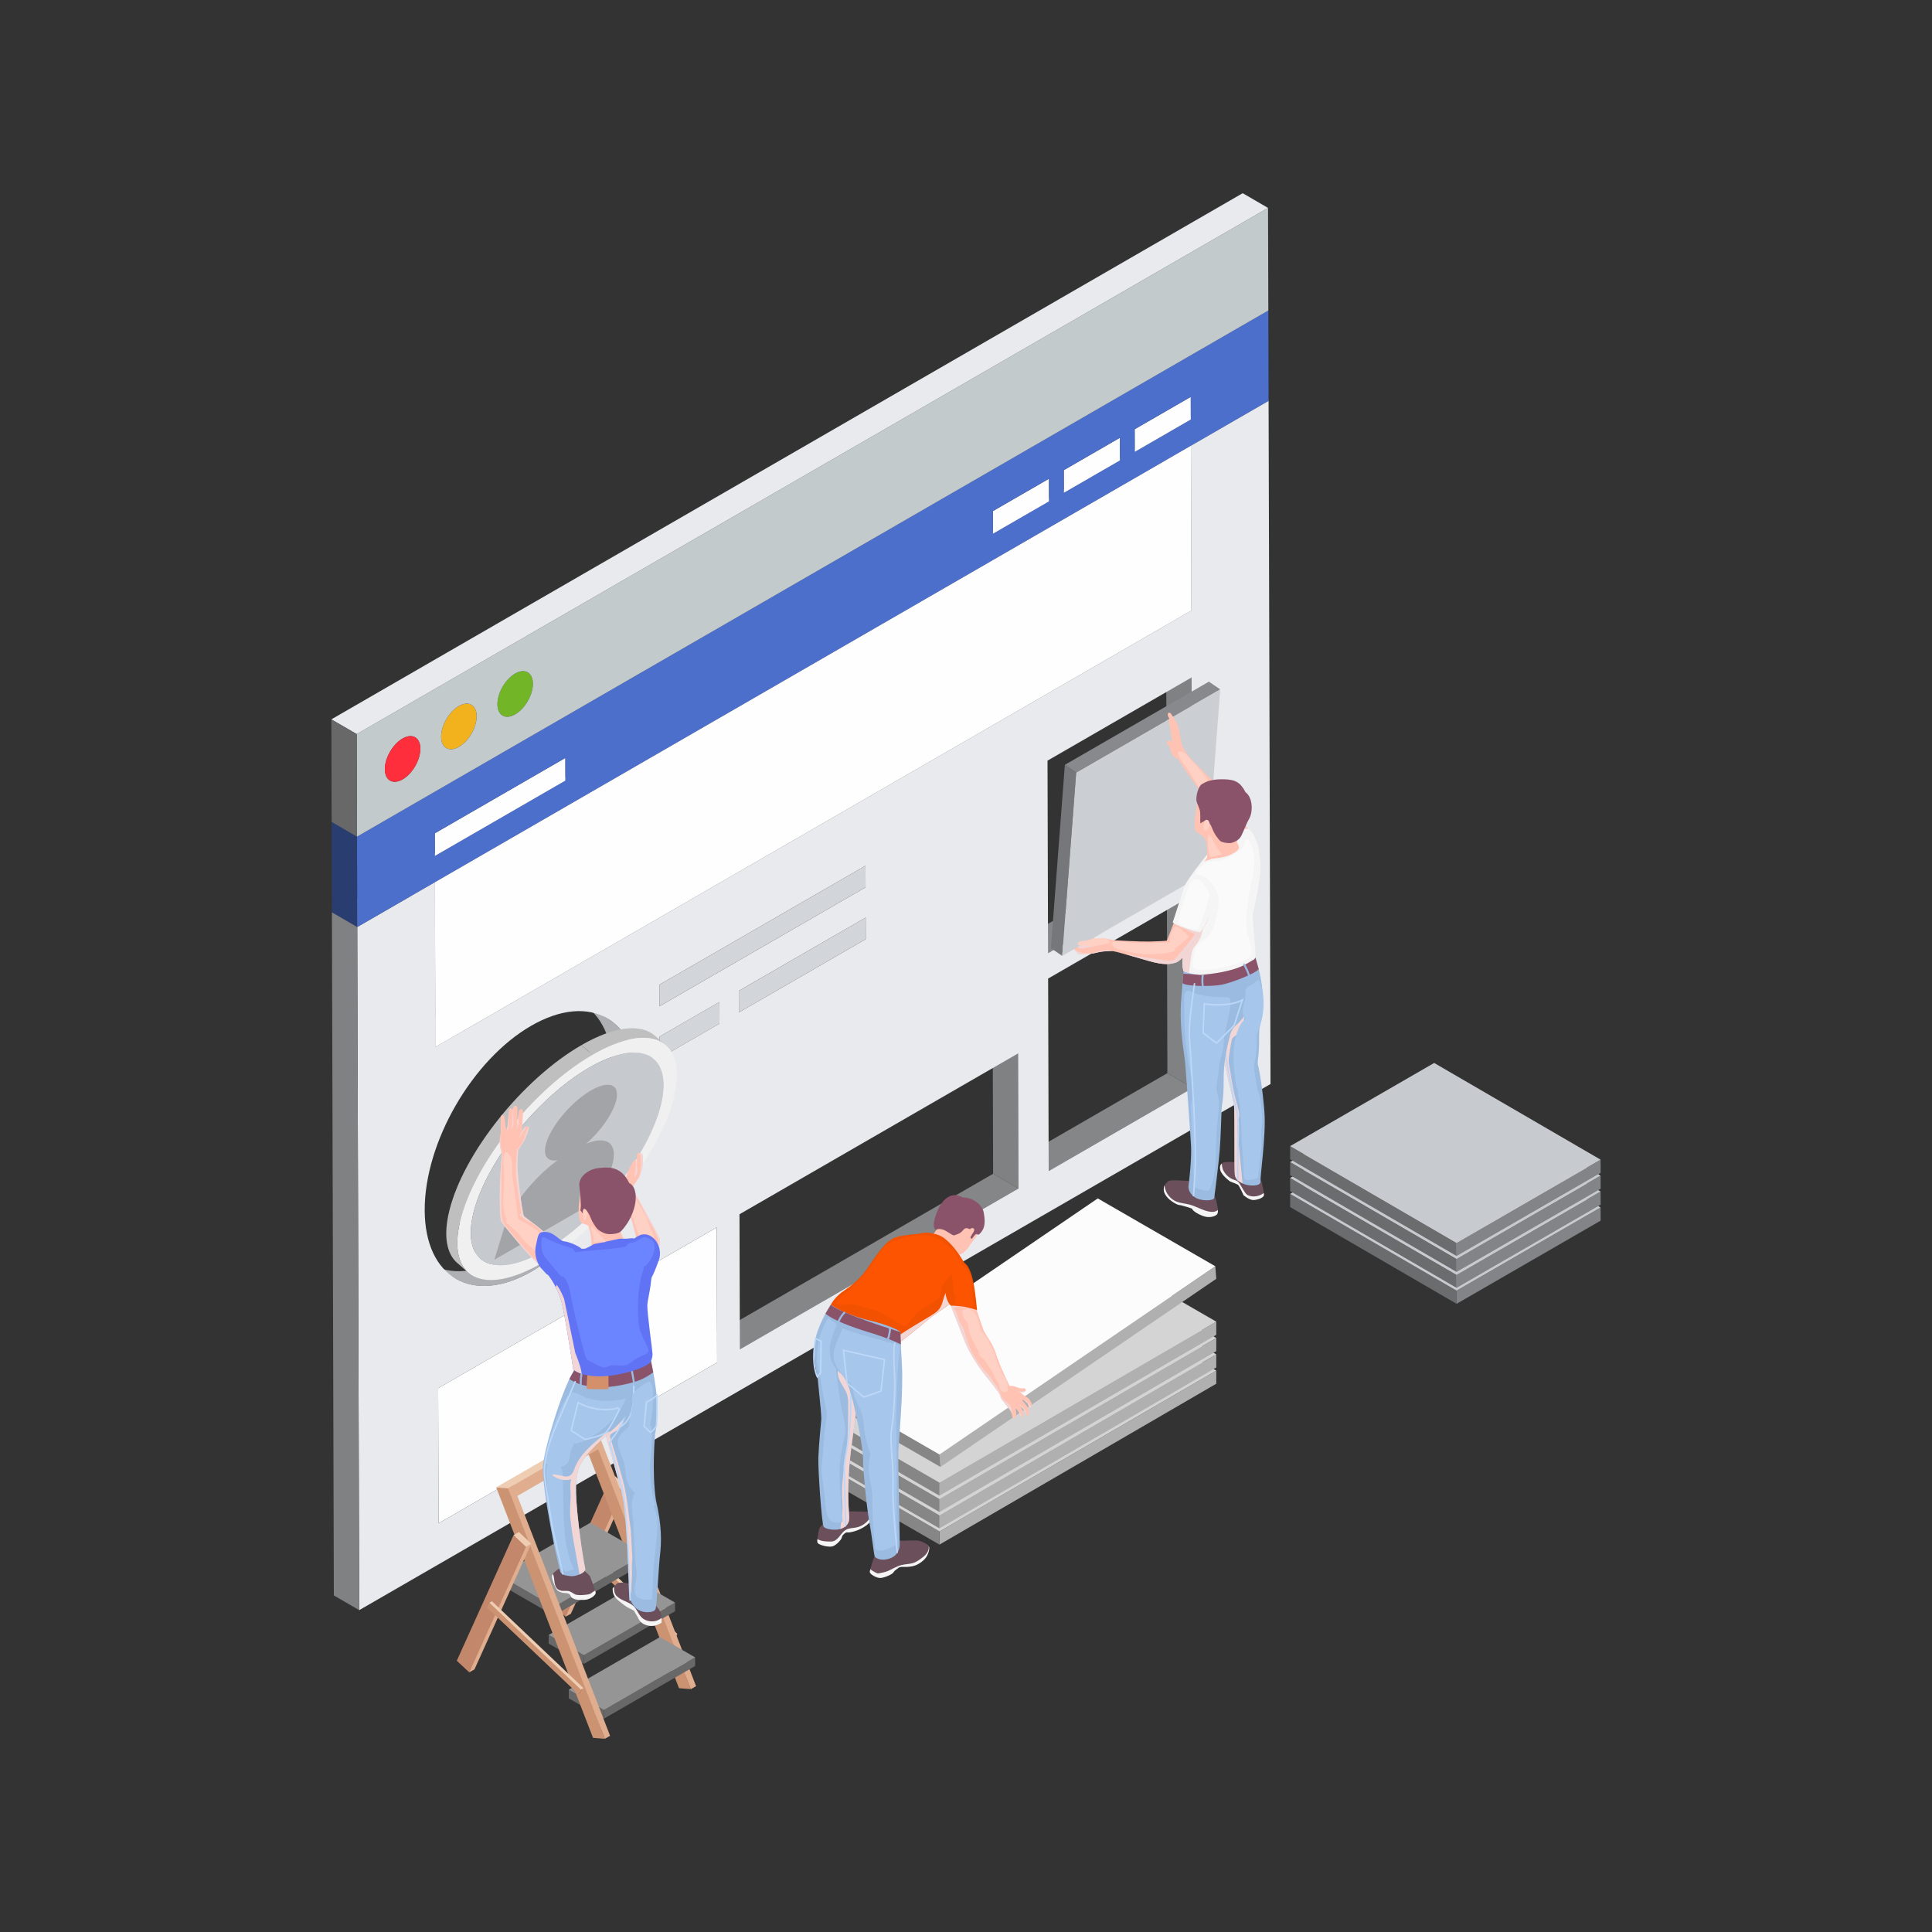 <?xml version="1.0" encoding="utf-8"?>
<!-- Generator: Adobe Illustrator 27.5.0, SVG Export Plug-In . SVG Version: 6.00 Build 0)  -->
<svg version="1.1" id="Layer_1" xmlns="http://www.w3.org/2000/svg" xmlns:xlink="http://www.w3.org/1999/xlink" x="0px" y="0px"
	 viewBox="0 0 450 450" style="enable-background:new 0 0 450 450;" xml:space="preserve">
<rect x="0" y="0" width="450" height="450" fill="#333333" stroke="none"/>
<g>
	<g>
		<g>
			<g style="enable-background:new    ;">
				<g>
					<polygon style="fill:#858688;" points="244.257,272.758 238.356,269.328 271.907,249.957 277.809,253.387 					"/>
				</g>
				<g>
					<polygon style="fill:#808183;" points="277.809,253.387 271.907,249.957 271.78,205.124 277.682,208.553 					"/>
				</g>
				<g>
					<polygon style="fill:#808183;" points="237.217,276.822 231.316,273.393 231.227,241.934 237.128,245.364 					"/>
				</g>
				<g>
					<polygon style="fill:#858688;" points="244.113,222.001 238.212,218.572 271.764,199.201 277.665,202.631 					"/>
				</g>
				<g>
					<polygon style="fill:#808183;" points="277.665,202.631 271.764,199.201 271.636,154.367 277.538,157.797 					"/>
				</g>
				<g>
					<polygon style="fill:#858688;" points="172.331,314.284 166.429,310.855 231.316,273.393 237.217,276.822 					"/>
				</g>
				<g>
					<polygon style="fill:#808183;" points="277.493,142.202 271.592,138.773 271.483,100.379 277.385,103.808 					"/>
				</g>
				<g>
					<polygon style="fill:#858688;" points="277.385,103.808 271.483,100.379 289.575,89.934 295.477,93.363 					"/>
				</g>
				<g>
					<polygon style="fill:#929292;" points="101.3,205.47 95.399,202.04 271.483,100.378 277.384,103.808 					"/>
				</g>
				<g>
					<polygon style="fill:#FEFEFE;" points="277.352,92.433 277.367,97.723 264.302,105.265 264.287,99.976 					"/>
				</g>
				<g>
					<polygon style="fill:#FEFEFE;" points="260.84,101.967 260.854,107.256 247.79,114.799 247.775,109.509 					"/>
				</g>
				<g>
					<polygon style="fill:#D2D5DA;" points="167.567,233.393 167.581,238.418 153.628,246.474 153.613,241.449 					"/>
				</g>
				<g>
					<polygon style="fill:#FEFEFE;" points="166.944,285.885 167.033,317.343 102.145,354.806 102.056,323.348 					"/>
				</g>
				<g style="enable-background:new    ;">
					<defs>
						<path id="SVGID_206_" style="enable-background:new    ;" d="M106.181,297.84l-5.901-3.429
							c4.525,2.629,10.79,2.259,17.706-1.734c13.741-7.933,24.845-27.169,24.8-42.958c-0.022-7.845-2.792-13.365-7.259-15.961
							l5.901,3.429c4.467,2.596,7.237,8.116,7.259,15.961c0.045,15.79-11.059,35.025-24.8,42.958
							C116.971,300.099,110.706,300.469,106.181,297.84z"/>
					</defs>
					<clipPath id="SVGID_00000160886179065080143040000007633906560251393181_">
						<use xlink:href="#SVGID_206_"  style="overflow:visible;"/>
					</clipPath>
					<g style="clip-path:url(#SVGID_00000160886179065080143040000007633906560251393181_);enable-background:new    ;">
						<path style="fill:#AFB0B3;" d="M106.181,297.84l-5.901-3.429c4.525,2.629,10.79,2.259,17.706-1.734
							c13.741-7.933,24.845-27.169,24.8-42.958c-0.022-7.845-2.792-13.365-7.259-15.961l5.901,3.429
							c4.467,2.596,7.237,8.116,7.259,15.961c0.045,15.79-11.059,35.025-24.8,42.958
							C116.971,300.099,110.706,300.469,106.181,297.84z"/>
					</g>
				</g>
				<g>
					<polygon style="fill:#858688;" points="101.409,243.864 95.508,240.435 271.592,138.773 277.493,142.202 					"/>
				</g>
				<g>
					<polygon style="fill:#8C8C8C;" points="101.409,243.864 95.508,240.435 95.399,202.04 101.3,205.47 					"/>
				</g>
				<g>
					<path style="fill:#E8EAED;" d="M277.385,103.808l18.092-10.445l0.451,159.124L83.662,375.038l-0.451-159.123l18.09-10.444
						l0.109,38.394l176.084-101.662L277.385,103.808z M123.725,238.92c-13.743,7.935-24.847,27.17-24.803,42.96
						c0.045,15.789,11.221,22.161,24.965,14.226c13.741-7.933,24.845-27.169,24.8-42.958
						C148.642,237.358,137.466,230.987,123.725,238.92z M167.033,317.344l-0.089-31.458l-64.887,37.463l0.089,31.458
						L167.033,317.344z M237.217,276.822l-0.089-31.458l-64.887,37.462l0.089,31.458L237.217,276.822z M277.665,202.631
						l-0.127-44.834l-33.551,19.371l0.127,44.834L277.665,202.631z M277.809,253.387l-0.127-44.834l-33.552,19.371l0.127,44.834
						L277.809,253.387z M153.58,229.364l0.014,5.023l48.013-27.721l-0.014-5.022L153.58,229.364z M172.092,230.78l0.015,5.025
						l29.535-17.052l-0.014-5.025L172.092,230.78z M167.582,238.418l-0.014-5.025l-13.954,8.056l0.014,5.025L167.582,238.418z"/>
				</g>
				<g>
					<polygon style="fill:#D2D5DA;" points="201.627,213.729 201.641,218.753 172.106,235.805 172.092,230.781 					"/>
				</g>
				<g>
					<polygon style="fill:#FEFEFE;" points="244.327,111.5 244.342,116.789 231.275,124.333 231.26,119.044 					"/>
				</g>
				<g>
					<polygon style="fill:#D2D5DA;" points="201.592,201.643 201.607,206.665 153.593,234.386 153.579,229.363 					"/>
				</g>
				<g>
					<polygon style="fill:#FEFEFE;" points="277.384,103.808 277.493,142.202 101.409,243.864 101.3,205.47 					"/>
				</g>
				<g>
					<polygon style="fill:#FEFEFE;" points="131.686,176.533 131.701,181.823 101.285,199.383 101.27,194.094 					"/>
				</g>
				<g>
					<polygon style="fill:#808183;" points="83.662,375.038 77.76,371.609 77.31,212.485 83.211,215.915 					"/>
				</g>
				<g>
					<polygon style="fill:#858688;" points="83.211,215.915 77.31,212.485 95.399,202.041 101.3,205.471 					"/>
				</g>
				<g>
					<polygon style="fill:#2B4075;" points="83.148,194.871 77.247,191.442 289.515,68.888 295.417,72.318 					"/>
				</g>
				<g>
					<path style="fill:#4C6FCB;" d="M83.148,194.871L295.417,72.318l0.06,21.045l-18.092,10.445L101.3,205.47l-18.09,10.444
						L83.148,194.871z M131.701,181.823l-0.015-5.289l-30.416,17.56l0.015,5.289L131.701,181.823z M244.342,116.789l-0.015-5.289
						l-13.067,7.544l0.015,5.289L244.342,116.789z M277.367,97.723l-0.015-5.29l-13.065,7.543l0.015,5.29L277.367,97.723z
						 M260.854,107.256l-0.015-5.289l-13.064,7.543l0.015,5.289L260.854,107.256z"/>
				</g>
				<g>
					<polygon style="fill:#2A3D70;" points="83.21,215.914 77.309,212.485 77.247,191.442 83.148,194.871 					"/>
				</g>
			</g>
			<g style="enable-background:new    ;">
				<g>
					<path style="fill:#72B526;" d="M119.978,156.886c2.282-1.318,4.14-0.261,4.148,2.364c0.007,2.623-1.839,5.818-4.121,7.136
						c-2.283,1.318-4.14,0.262-4.148-2.361C115.85,161.399,117.696,158.204,119.978,156.886z"/>
				</g>
				<g>
					<path style="fill:#F2B21D;" d="M106.869,164.454c2.285-1.319,4.141-0.261,4.148,2.364c0.007,2.623-1.837,5.817-4.121,7.136
						c-2.283,1.318-4.139,0.26-4.146-2.363C102.743,168.966,104.587,165.772,106.869,164.454z"/>
				</g>
				<g>
					<path style="fill:#C2CACC;" d="M83.081,170.983L295.349,48.43l0.068,23.888L83.148,194.871L83.081,170.983z M120.005,166.386
						c2.283-1.318,4.129-4.513,4.121-7.136c-0.007-2.625-1.865-3.682-4.148-2.364c-2.283,1.318-4.129,4.513-4.121,7.138
						C115.864,166.647,117.723,167.703,120.005,166.386z M106.896,173.954c2.285-1.319,4.129-4.513,4.121-7.136
						c-0.007-2.625-1.863-3.683-4.148-2.364c-2.283,1.318-4.127,4.512-4.119,7.137C102.758,174.214,104.614,175.272,106.896,173.954
						z M93.79,181.521c2.283-1.318,4.127-4.512,4.119-7.135c-0.007-2.625-1.863-3.683-4.146-2.365
						c-2.285,1.319-4.129,4.513-4.121,7.138C89.649,181.782,91.505,182.84,93.79,181.521z"/>
				</g>
				<g>
					<path style="fill:#FE2E3C;" d="M93.763,172.021c2.283-1.318,4.139-0.26,4.146,2.365c0.007,2.623-1.837,5.817-4.119,7.135
						c-2.285,1.319-4.141,0.262-4.148-2.361C89.634,176.534,91.478,173.34,93.763,172.021z"/>
				</g>
				<g>
					<polygon style="fill:#E8EAED;" points="83.081,170.983 77.179,167.553 289.448,45 295.349,48.43 					"/>
				</g>
				<g>
					<polygon style="fill:#686868;" points="83.148,194.871 77.247,191.441 77.179,167.553 83.081,170.983 					"/>
				</g>
			</g>
		</g>
		<g>
			<g>
				<g>
					<polygon style="fill:#EFCDB3;" points="157.227,381.678 135.829,360.703 136.436,360.352 157.751,380.567 					"/>
					<polygon style="fill:#C3886B;" points="156.62,382.029 157.227,381.678 157.751,380.567 157.144,380.918 					"/>
					<polygon style="fill:#CC9372;" points="156.62,382.029 135.304,361.814 135.829,360.703 157.144,380.918 					"/>
				</g>
				<polygon style="fill:#E0AD8F;" points="146.197,346.599 143.292,343.881 131.756,376.567 132.97,375.866 				"/>
				<polygon style="fill:#EFCDB3;" points="144.983,347.3 142.079,344.582 143.292,343.881 146.197,346.599 				"/>
				<polygon style="fill:#C3886B;" points="144.983,347.3 142.079,344.582 128.852,373.85 131.756,376.567 				"/>
				<polygon style="fill:#E0AD8F;" points="139.576,334.388 136.814,334.168 160.916,393.437 162.13,392.736 				"/>
				<polygon style="fill:#CC9372;" points="138.362,335.089 135.6,334.869 158.154,393.216 160.916,393.437 				"/>
			</g>
			<g>
				<polygon style="fill:#686868;" points="132.475,395.579 140.666,400.308 140.666,398.297 132.475,393.568 				"/>
				<polygon style="fill:#686868;" points="127.795,382.823 135.986,387.552 135.986,385.541 127.795,380.812 				"/>
				<polygon style="fill:#686868;" points="157.228,375.287 135.986,387.552 135.986,385.541 157.228,373.276 				"/>
				<polygon style="fill:#686868;" points="116.281,368.938 129.012,376.289 129.012,374.277 116.281,366.927 				"/>
			</g>
			<g>
				<polygon style="fill:#959595;" points="116.281,366.927 129.012,374.277 150.254,362.013 137.523,354.663 				"/>
				<polygon style="fill:#686868;" points="150.254,364.024 129.012,376.289 129.012,374.277 150.254,362.013 				"/>
				<polygon style="fill:#959595;" points="127.795,380.812 135.986,385.541 157.228,373.276 149.037,368.548 				"/>
				<polygon style="fill:#686868;" points="161.908,388.044 140.666,400.308 140.666,398.297 161.908,386.033 				"/>
				<polygon style="fill:#959595;" points="132.475,393.568 140.666,398.297 161.908,386.033 153.717,381.304 				"/>
			</g>
			<polygon style="fill:#E0AD8F;" points="119.547,345.952 116.785,345.732 140.887,405 142.101,404.299 			"/>
			<polygon style="fill:#CC9372;" points="118.334,346.652 115.572,346.432 138.126,404.78 140.887,405 			"/>
			<polygon style="fill:#E0AD8F;" points="123.74,359.564 120.836,356.846 109.3,389.532 110.514,388.832 			"/>
			<polygon style="fill:#C3886B;" points="122.527,360.265 119.623,357.547 106.396,386.815 109.3,389.532 			"/>
			<polygon style="fill:#EFCDB3;" points="122.527,360.265 119.623,357.547 120.836,356.846 123.74,359.564 			"/>
			<polygon style="fill:#EFCDB3;" points="135.378,394.293 113.979,373.317 114.586,372.967 135.902,393.182 			"/>
			<polygon style="fill:#CC9372;" points="134.771,394.643 113.455,374.428 113.979,373.317 135.295,393.532 			"/>
			<polygon style="fill:#C3886B;" points="134.771,394.643 135.378,394.293 135.902,393.182 135.295,393.532 			"/>
			<polygon style="fill:#EFCDB3;" points="139.576,334.388 136.814,334.168 115.572,346.432 118.334,346.652 			"/>
			<polygon style="fill:#E0AD8F;" points="139.576,334.388 140.066,337.14 119.381,349.083 118.334,346.652 			"/>
		</g>
		<g>
			<g style="enable-background:new    ;">
				<g style="enable-background:new    ;">
					<defs>
						<path id="SVGID_208_" style="enable-background:new    ;" d="M151.364,255.091c1.242-5.108,0.539-8.732-1.642-10.628
							l2.576,2.238c2.181,1.896,2.885,5.52,1.642,10.628c-2.862,11.765-14.96,26.948-27.023,33.913l-2.575-2.238
							C136.404,282.039,148.503,266.857,151.364,255.091z"/>
					</defs>
					<clipPath id="SVGID_00000073679967171223914680000007546506940545546411_">
						<use xlink:href="#SVGID_208_"  style="overflow:visible;"/>
					</clipPath>
					<g style="clip-path:url(#SVGID_00000073679967171223914680000007546506940545546411_);enable-background:new    ;">
						<path style="fill:#BFBFBF;" d="M126.916,291.242l-2.575-2.238c12.063-6.965,24.162-22.148,27.023-33.913
							c1.242-5.109,0.539-8.733-1.643-10.628l2.576,2.238c2.182,1.895,2.885,5.52,1.643,10.628
							C151.078,269.094,138.98,284.277,126.916,291.242z"/>
					</g>
				</g>
				<g style="enable-background:new    ;">
					<defs>
						<path id="SVGID_210_" style="enable-background:new    ;" d="M109.321,290.94c2.842,2.47,8.194,2.005,15.02-1.936l2.575,2.238
							c-6.825,3.941-12.177,4.406-15.019,1.936C111.124,292.507,110.094,291.612,109.321,290.94z"/>
					</defs>
					<clipPath id="SVGID_00000082351365124094480640000000261243948846378136_">
						<use xlink:href="#SVGID_210_"  style="overflow:visible;"/>
					</clipPath>
					<g style="clip-path:url(#SVGID_00000082351365124094480640000000261243948846378136_);enable-background:new    ;">
						<path style="fill:#BFBFBF;" d="M111.898,293.178l-2.576-2.238c2.842,2.469,8.194,2.004,15.019-1.937l2.575,2.238
							C120.091,295.182,114.74,295.648,111.898,293.178z"/>
					</g>
				</g>
				<g style="enable-background:new    ;">
					<defs>
						<path id="SVGID_212_" style="enable-background:new    ;" d="M149.721,244.463l2.576,2.238
							c-2.842-2.469-8.194-2.004-15.019,1.937l-2.576-2.238C141.528,242.459,146.879,241.994,149.721,244.463z"/>
					</defs>
					<clipPath id="SVGID_00000177455545773456942300000009938501021456767901_">
						<use xlink:href="#SVGID_212_"  style="overflow:visible;"/>
					</clipPath>
					<g style="clip-path:url(#SVGID_00000177455545773456942300000009938501021456767901_);enable-background:new    ;">
						<path style="fill:#9EA1A4;" d="M137.278,248.638l-2.576-2.238c6.825-3.94,12.177-4.406,15.019-1.936l2.576,2.238
							C149.455,244.232,144.103,244.697,137.278,248.638z"/>
					</g>
				</g>
				<g style="enable-background:new    ;">
					<defs>
						<path id="SVGID_214_" style="enable-background:new    ;" d="M152.532,241.228l2.576,2.238
							c-3.238-2.813-9.334-2.283-17.108,2.206l-2.576-2.238C143.198,238.945,149.294,238.415,152.532,241.228z"/>
					</defs>
					<clipPath id="SVGID_00000083067599004376287900000006678205053069830292_">
						<use xlink:href="#SVGID_214_"  style="overflow:visible;"/>
					</clipPath>
					<g style="clip-path:url(#SVGID_00000083067599004376287900000006678205053069830292_);enable-background:new    ;">
						<path style="fill:#BFBFBF;" d="M137.999,245.672l-2.576-2.238c7.774-4.488,13.87-5.019,17.109-2.205l2.576,2.238
							C151.87,240.653,145.774,241.183,137.999,245.672z"/>
					</g>
				</g>
				<g style="enable-background:new    ;">
					<defs>
						<path id="SVGID_216_" style="enable-background:new    ;" d="M111.898,293.178l-2.576-2.238
							c-2.182-1.895-2.885-5.519-1.643-10.628c2.861-11.765,14.96-26.948,27.023-33.913l2.576,2.238
							c-12.063,6.965-24.162,22.148-27.023,33.913C109.013,287.659,109.716,291.283,111.898,293.178z"/>
					</defs>
					<clipPath id="SVGID_00000071517329825241529530000017710146007861780406_">
						<use xlink:href="#SVGID_216_"  style="overflow:visible;"/>
					</clipPath>
					<g style="clip-path:url(#SVGID_00000071517329825241529530000017710146007861780406_);enable-background:new    ;">
						<path style="fill:#9EA1A4;" d="M111.898,293.178l-2.576-2.238c-2.182-1.895-2.885-5.519-1.643-10.628
							c2.861-11.765,14.96-26.948,27.023-33.913l2.576,2.238c-12.063,6.965-24.162,22.148-27.023,33.913
							C109.013,287.659,109.716,291.283,111.898,293.178z"/>
					</g>
				</g>
				<g style="enable-background:new    ;">
					<defs>
						<path id="SVGID_218_" style="enable-background:new    ;" d="M109.085,296.414l-2.576-2.238
							c-2.485-2.159-3.287-6.288-1.872-12.108c3.26-13.403,17.042-30.7,30.786-38.635l2.576,2.238
							c-13.743,7.934-27.526,25.231-30.786,38.635C105.798,290.126,106.6,294.254,109.085,296.414z"/>
					</defs>
					<clipPath id="SVGID_00000057827488835420797240000008782943440954264981_">
						<use xlink:href="#SVGID_218_"  style="overflow:visible;"/>
					</clipPath>
					<g style="clip-path:url(#SVGID_00000057827488835420797240000008782943440954264981_);enable-background:new    ;">
						<path style="fill:#BFBFBF;" d="M109.085,296.414l-2.576-2.238c-2.485-2.159-3.287-6.288-1.872-12.108
							c3.26-13.403,17.042-30.7,30.786-38.635l2.576,2.238c-13.743,7.934-27.526,25.231-30.786,38.635
							C105.798,290.126,106.6,294.254,109.085,296.414z"/>
					</g>
				</g>
				<g>
					<path style="fill:#F0F0F0;" d="M137.999,245.672c13.741-7.934,22.239-3.501,18.979,9.902
						c-3.259,13.402-17.043,30.701-30.784,38.634c-13.743,7.935-22.241,3.5-18.981-9.902
						C110.473,270.903,124.256,253.606,137.999,245.672z M126.916,291.242c12.063-6.965,24.162-22.148,27.023-33.913
						c2.861-11.765-4.598-15.656-16.662-8.691c-12.063,6.965-24.162,22.148-27.023,33.913
						C107.394,294.315,114.853,298.207,126.916,291.242z"/>
				</g>
				<g>
					<path style="fill:#C6C9CE;" d="M137.278,248.638c12.064-6.965,19.523-3.074,16.662,8.691
						c-2.862,11.765-14.96,26.948-27.023,33.913c-12.063,6.965-19.523,3.074-16.662-8.691
						C113.116,270.785,125.215,255.602,137.278,248.638z"/>
				</g>
				<g>
					<g style="enable-background:new    ;">
						<g>
							<path style="fill:#A2A4A8;" d="M137.644,253.988c-4.453,2.571-9.1,8.013-10.38,12.154c-0.935,3.028,0.194,4.514,2.61,4.093
								c-5.591,4.082-10.887,10.712-12.497,15.922l-2.248,7.276l25.138-14.514l2.248-7.275c1.61-5.211-0.999-7.277-5.946-5.275
								c3.145-2.789,5.884-6.509,6.819-9.537C144.668,252.691,142.098,251.417,137.644,253.988z"/>
						</g>
					</g>
				</g>
			</g>
		</g>
		<g>
			<path style="fill:#6B505C;" d="M143.326,372.093c0.744,0.951,2.719,2.241,2.719,2.241l1.606,0.835l0.97,1.679
				c0,0,0.42,1.414,2.339,1.788c1.919,0.371,3.149-0.694,3.149-0.694s0.042-0.485-0.012-1.118c-0.024-0.303-0.072-0.641-0.156-0.975
				c-0.259-1.033-1.147-1.598-1.467-2.385c0,0-2.216-2.983-4.049-3.934c-1.833-0.949-4.265-1.148-4.751-0.67
				c-0.245,0.24-0.487,0.511-0.667,0.725c-0.18,0.212-0.299,0.364-0.299,0.364S142.582,371.144,143.326,372.093z"/>
			<path style="fill:#9BBBE0;" d="M139.979,330.168c0.287,1.381,4.589,16.05,5.317,19.637c0.728,3.585,1.381,21.797,1.381,21.797
				s-0.014,0.163,0.026,0.434c0.075,0.529,0.352,1.477,1.33,2.442c1.479,1.462,4.31,1.191,4.639,0.373
				c0.331-0.817,0.695-9.364,1.055-12.599c0.361-3.233,0.45-6.842-0.963-12.918c-0.968-6.553-0.182-15.309-0.182-15.309
				s0.408-1.483,0.534-5.357c0.128-3.874-1.089-10.231-2.134-14.494c0,0-2.938,1.159-7.299,3.708
				c-2.64,1.542-3.547,5.214-3.789,8.179C139.739,327.992,139.865,329.622,139.979,330.168z"/>
			<path style="fill:#F2D5D5;" d="M139.979,330.168c0.287,1.381,4.589,16.05,5.317,19.637c0.728,3.585,1.381,21.797,1.381,21.797
				s-0.014,0.163,0.026,0.434c0.094-0.345,0.21-0.688,0.266-0.988c0.153-0.823,0.042-1.637,0.126-2.454
				c0.135-1.31,0.094-2.638,0.077-3.962c-0.01-0.767,0.15-1.511,0.103-2.274c-0.054-0.87-0.126-1.733-0.157-2.603
				c-0.023-0.667-0.072-1.332-0.126-1.999c-0.026-0.301-0.03-0.594-0.039-0.895c-0.005-0.165-0.117-1.476-0.093-0.9l-0.058-0.431
				c-0.236-1.799-0.467-3.599-0.693-5.401c-0.215-1.73-0.508-3.33-0.949-5.014c-0.895-3.426-1.966-6.801-2.995-10.189
				c-0.056-0.178-0.11-0.368-0.067-0.55c0.051-0.214,0.226-0.373,0.404-0.499c0.489-0.341,1.073-0.534,1.541-0.903
				c0.882-0.699,1.19-1.88,1.448-2.976c0.196-0.839,0.394-1.686,0.378-2.547c-1.71-1.196-3.876-1.443-5.973-1.392
				C139.739,327.992,139.865,329.622,139.979,330.168z"/>
			<path style="fill:#A7C6EB;" d="M146.598,332.214c0.18-0.173,0.37-0.352,0.609-0.421c0.277-0.08,0.571-0.002,0.852,0.063
				c1.092,0.254,2.232,0.303,3.342,0.145c0.915-0.13,0.049,8.45,0.03,9.07c-0.102,3.228,0.288,6.473,1.165,9.581
				c-0.406,0.072-0.802-0.148-1.156-0.36c-2.183-1.305-4.527-2.803-5.338-5.214c-0.454-1.348-0.36-2.821-0.702-4.201
				c-0.385-1.548-1.315-2.961-1.496-4.56C143.683,334.365,145.316,333.447,146.598,332.214z"/>
			<path style="fill:#A7C6EB;" d="M147.782,347.928c0.263-0.412,0.628-0.787,1.098-0.922c0.572-0.165,1.204,0.063,1.651,0.457
				c0.448,0.393,0.741,0.931,0.992,1.471c0.879,1.895,1.688,4.331,1.613,6.418c-0.144,4.066-0.853,8.081-1.022,12.175
				c-0.068,1.645-0.136,3.29-0.204,4.936c-0.956,0.361-3.195,0.179-3.764-0.803c-0.698-1.204-0.106-2.892,0.078-4.158
				c0.21-1.441-0.215-2.859-0.286-4.316c-0.131-2.694-0.263-5.387-0.394-8.081C147.446,353.07,146.625,349.762,147.782,347.928z"/>
			<path style="fill:#F5F5F5;" d="M143.326,372.093c0.744,0.951,2.719,2.241,2.719,2.241l1.606,0.835l0.97,1.679
				c0,0,0.42,1.414,2.339,1.788c1.919,0.371,3.149-0.694,3.149-0.694s0.042-0.485-0.012-1.118c-0.002,0.004-0.005,0.005-0.005,0.005
				c-1.315,1.185-3.582,1.073-4.772-0.234c-0.665-0.732-0.991-1.731-1.686-2.435c-1.105-1.117-2.924-1.283-4.011-2.416
				c-0.573-0.599-0.614-1.385-0.616-2.159c-0.18,0.212-0.299,0.364-0.299,0.364S142.582,371.144,143.326,372.093z"/>
			<g>
				<path style="fill:#BCD7F7;" d="M146.602,372.835c-0.003-0.044-0.218-4.298-0.35-8.758c-0.137-4.571-0.676-12.923-1.296-16.068
					c-0.623-3.154-3.103-11.767-3.128-11.855l-0.019-0.066l0.032-0.059c0.02-0.041,0.507-0.987,1-1.561
					c0.54-0.628,2.265-3.232,2.747-5.635l0.342,0.069c-0.495,2.469-2.268,5.149-2.824,5.793c-0.397,0.465-0.807,1.216-0.923,1.432
					c0.236,0.82,2.521,8.796,3.116,11.815c0.625,3.167,1.167,11.544,1.302,16.124c0.132,4.457,0.349,8.711,0.35,8.752
					L146.602,372.835z"/>
			</g>
			<path style="fill:#6B505C;" d="M128.671,367.963c0.294,0.942,0.706,2.227,1.446,2.694c0.74,0.466,2.011,0.452,2.011,0.452
				s0.712,0.117,0.86,0.853c0.761,0.728,1.724,0.695,3.085,0.674c1.358-0.023,2.764-1.101,2.671-1.709
				c-0.016-0.096-0.058-0.255-0.119-0.458c-0.329-1.078-1.197-3.344-1.197-3.344s-1.182-1.341-2.542-2.122c0,0-3.8-0.308-5.085,0.63
				c-0.511,0.373-0.84,0.667-1.035,0.947C128.472,367.005,128.493,367.394,128.671,367.963z"/>
			<path style="fill:#9BBBE0;" d="M130.546,366.188c0.352,0.541,0.762,0.728,2.227,0.917c0.672,0.087,1.52-0.091,2.218-0.392
				c0.821-0.353,1.439-0.877,1.33-1.343c-0.201-0.863-0.851-4.543-1.358-8.673c-0.51-4.13-1.201-10.528-0.534-13.13
				c0.38-2.962,2.404-5.322,7.692-10.056c0.333-0.297,0.679-0.606,1.038-0.922c6.066-5.364,4.76-10.66,3.822-14.14
				c0,0-10.159-2.913-12.773,0.065c-2.614,2.978-7.137,17.657-7.71,22.533C125.926,345.922,130.196,365.645,130.546,366.188z"/>
			<g>
				<path style="fill:#BCD7F7;" d="M144.435,332.633l-0.195-0.289c2.161-1.455,2.954-3.148,3.139-6.707
					c0.176-3.377-0.097-5.218-0.1-5.236l0.345-0.051c0.012,0.076,0.283,1.888,0.104,5.306
					C147.541,329.3,146.678,331.125,144.435,332.633z"/>
			</g>
			<path style="fill:#8A536A;" d="M132.606,321.216c0.889,0.429,1.846,1.405,5.701,1.841c3.855,0.435,9.187-0.961,10.843-1.665
				c1.656-0.704,3.006-1.753,3.006-1.753l-0.524-2.628l-17.69,1.837L132.606,321.216z"/>
			<path style="fill:#A7C6EB;" d="M152.087,325.161c0.02,2.317-0.205,4.635-0.671,6.904c-0.196,0.951-0.441,1.912-0.961,2.733
				c-0.52,0.82-1.36,1.489-2.326,1.582c-0.583,0.056-1.243-0.15-1.514-0.669c-0.153-0.292-0.162-0.635-0.168-0.965
				c-0.021-1.214-0.041-2.435,0.159-3.633c0.259-1.549,0.746-2.975,0.688-4.563c-0.038-1.052-0.098-1.803,0.703-2.579
				c0.675-0.654,1.792-1.478,2.603-1.918c0.749-0.406,0.862-0.381,1.192,0.508C152.087,323.359,152.08,324.323,152.087,325.161z"/>
			<path style="fill:#A7C6EB;" d="M145.714,325.569c-0.137,0.88-0.57,1.686-1.045,2.439c-2.331,3.698-5.895,6.604-9.987,8.142
				c-0.174,0.066-0.358,0.13-0.543,0.109c-0.386-0.044-0.629-0.426-0.808-0.771c-0.452-0.873-0.855-1.771-1.206-2.69
				c-0.261-0.683-0.497-1.39-0.516-2.121c-0.012-0.484,0.07-0.965,0.161-1.441c0.195-1.021,0.423-4.101,1.27-4.754
				c0.745-0.574,2.961,0.929,3.868,1.198c1.444,0.428,2.952,0.636,4.458,0.615C141.85,326.29,145.628,326.116,145.714,325.569z"/>
			<path style="fill:#A7C6EB;" d="M132.046,325.451c0.09-0.148,0.204-0.311,0.375-0.333c0.212-0.027,0.377,0.171,0.498,0.348
				c1.166,1.711,2.332,3.423,3.499,5.134c0.244,0.359,0.501,0.762,0.441,1.192c-0.044,0.32-0.257,0.589-0.462,0.838
				c-1.543,1.876-3.201,3.83-3.623,6.222c-0.106,0.603-0.137,1.243-0.454,1.766c-0.404,0.666-1.207,1.007-1.985,1.051
				c-0.778,0.045-1.546-0.161-2.297-0.365c-0.451-0.123-0.957-0.29-1.151-0.715c-0.146-0.319-0.067-0.691,0.014-1.033
				C128.084,334.555,129.256,329.871,132.046,325.451z"/>
			<path style="fill:#A7C6EB;" d="M130.839,342.186c0.204,0.479,0.219,1.014,0.232,1.535c0.061,2.482,0.121,4.964,0.181,7.445
				c0.12,4.938,0.284,10.061,2.499,14.476c-0.687-0.235-1.433,0.63-2.09,0.322c-0.268-0.126-0.417-0.412-0.547-0.678
				c-1.14-2.337-1.786-4.354-2.231-6.915c-0.456-2.615-0.817-5.248-1.083-7.889c-0.195-1.928-0.338-3.862-0.432-5.797
				c-0.068-1.41-0.487-2.654,0.396-3.911C128.646,339.513,130.398,341.147,130.839,342.186z"/>
			<path style="fill:#F2D5D5;" d="M128.685,343.505c0.014,0.052,0.026,0.107,0.039,0.159c1.189,0.961,2.848,1.308,4.321,0.9
				c-0.422,1.246-0.098,2.742-0.133,4.032c-0.04,1.529-0.207,3.055-0.095,4.583c0.194,2.622,0.665,5.215,1.135,7.799
				c0.346,1.914,0.693,3.823,1.04,5.735c0.821-0.353,1.439-0.877,1.33-1.343c-0.201-0.863-0.851-4.543-1.358-8.673
				c-0.51-4.13-1.201-10.528-0.534-13.13c0.38-2.962,2.404-5.322,7.692-10.056c0.002-0.023,0.003-0.044,0.005-0.066
				c-0.709,0.074-1.313,0.588-1.852,1.031c-2.64,2.167-5.401,4.503-6.52,7.731c-0.376,1.089-0.889,1.788-2.13,1.691
				C131.423,343.884,128.605,343.17,128.685,343.505z"/>
			<path style="fill:#F5F5F5;" d="M128.671,367.963c0.294,0.942,0.706,2.227,1.446,2.694c0.74,0.466,2.011,0.452,2.011,0.452
				s0.712,0.117,0.86,0.853c0.761,0.728,1.724,0.695,3.085,0.674c1.358-0.023,2.764-1.101,2.671-1.709
				c-0.016-0.096-0.058-0.255-0.119-0.458c-0.026,0.01-0.051,0.023-0.075,0.037c-0.735,0.396-0.826,0.77-1.677,0.884
				c-0.768,0.103-1.778,0.219-2.545,0.084c-0.664-0.116-0.998-0.578-1.641-0.814c-0.67-0.249-1.437,0.012-2.123-0.186
				c-1.88-0.537-1.166-2.689-1.798-3.893C128.472,367.005,128.493,367.394,128.671,367.963z"/>
			<g>
				<path style="fill:#BCD7F7;" d="M130.962,366.769c-0.025-0.104-2.434-10.351-2.748-12.634c-0.101-0.72-0.281-1.822-0.49-3.101
					c-0.46-2.796-1.03-6.276-1.104-7.941c-0.094-2.143,0.583-5.422,1.811-8.774c0.619-1.69,2.035-4.904,3.287-7.74
					c0.872-1.976,1.697-3.845,2.146-4.957l0.324,0.132c-0.451,1.118-1.275,2.987-2.149,4.966c-1.249,2.83-2.665,6.041-3.278,7.718
					c-1.214,3.311-1.883,6.54-1.792,8.642c0.074,1.639,0.643,5.107,1.101,7.897c0.209,1.279,0.391,2.384,0.49,3.107
					c0.312,2.268,2.719,12.499,2.742,12.603L130.962,366.769z"/>
			</g>
			<g>
				<path style="fill:#BCD7F7;" d="M136.276,335.479l-0.061-0.038l-3.394-2.174l0.031-0.123l1.686-6.729l0.203,0.126
					c0.041,0.022,4.146,2.506,9.146,1.25l0.08-0.019l0.558,0.411l-0.065,0.129c-0.095,0.201-2.386,4.916-3.397,5.62
					c-1.004,0.691-4.563,1.498-4.715,1.53L136.276,335.479z M133.223,333.11l3.119,1.995c0.512-0.116,3.647-0.858,4.52-1.461
					c0.754-0.522,2.519-3.921,3.218-5.353l-0.19-0.141c-4.448,1.106-8.224-0.71-9.127-1.197L133.223,333.11z"/>
			</g>
			<g>
				<path style="fill:#BCD7F7;" d="M151.483,333.855l-1.638-1.533l0.567-5.899l0.099-0.041c0.016-0.006,1.505-0.603,2.317-1.504
					l0.256-0.286l0.049,0.38c0.207,1.662,0.016,6.279-0.053,7.008c-0.075,0.788-1.337,1.693-1.479,1.794L151.483,333.855z
					 M150.209,332.184l1.304,1.219c0.407-0.308,1.172-0.974,1.217-1.455c0.065-0.675,0.234-4.702,0.09-6.568
					c-0.748,0.688-1.759,1.15-2.079,1.288L150.209,332.184z"/>
			</g>
			<g>
				<path style="fill:#9BBBE0;" d="M135.051,323.583c-0.014-0.333-0.118-3.292,0.355-4.187l0.399,0.207
					c-0.353,0.672-0.339,3.088-0.305,3.961L135.051,323.583z"/>
			</g>
			<g>
				<path style="fill:#9BBBE0;" d="M147.548,322.794c-0.017-0.195-0.551-3.402-0.624-3.675l0.437-0.113
					c0.068,0.261,0.627,3.565,0.636,3.763l-0.449,0.019l0.225-0.01L147.548,322.794z"/>
			</g>
			<path style="fill:#D4906A;" d="M141.707,320.302c-0.021,0.287,0.099,3.132-0.025,3.229s-4.955,0.087-5.033-0.069
				c-0.079-0.156,0.142-3.137,0.175-3.272C136.858,320.057,141.707,320.302,141.707,320.302z"/>
			<path style="fill:#FFC2B3;" d="M137.754,290.083c0.134-1.328-0.445-4.421-0.882-4.671c-0.438-0.25-0.793-0.31-1.245-0.47
				c-0.452-0.161-0.732-0.907-0.831-2.414c-0.099-1.507,0.259-3.599,0.26-4.127c0.001-0.527,0.054-1.782,0.573-2.417
				c0.52-0.635,8.686,9.969,8.965,10.978c0.279,1.009,0.779,1.759,0.779,1.759s-0.904,1.039-3.409,1.285
				C139.458,290.253,139.347,289.691,137.754,290.083z"/>
			<path style="fill:#FFD0C4;" d="M136.014,284.032c0.206,0.379,0.511,0.08,0.654-0.875c0.143-0.956,0.225-1.374-0.304-1.494
				c-0.529-0.12-0.654,0.505-0.59,1.027c0.064,0.522,0.09,1.134,0.09,1.134L136.014,284.032z"/>
			<path style="fill:#6073F5;" d="M128.06,297.466c0.145,0.17,0.333,0.434,0.545,0.777c0.781,1.252,1.887,3.538,2.43,5.978
				c0.69,3.106,2.437,14.235,2.47,14.643c0.014,0.184,0.677,0.709,1.992,1.131c1.595,0.513,4.149,0.874,7.664,0.285
				c6.412-1.075,8.312-2.925,8.312-2.925s0.56-1.04,0.51-2.031c-0.051-0.993-1.271-9.587-1.208-11.35
				c0.061-1.761,1.786-6.877,0.579-11.316c-1.208-4.44-4.236-4.254-4.236-4.254s-1.418,0.203-2.628,0.095l-0.115,0.01l-6.073,1.28
				c0,0-1.09,0.644-1.71,0.93c-0.621,0.283-1.166,0.065-2.358,0.161C133.039,290.974,127.381,296.671,128.06,297.466z"/>
			<path style="fill:#FFC2B3;" d="M145.411,280.317c0.45,0.872,0.748,1.287,1.375,2.876c0.625,1.588,1.588,5.901,1.588,5.901
				l4.615,3.491c0.03-0.124,0.059-0.247,0.089-0.362c0.567-2.334,0.767-3.03,0.502-3.9c-0.27-0.888-5.945-10.637-6.199-11.533
				c-0.005-0.026-0.007-0.045-0.005-0.056c0.089-0.354,0.368-0.893,0.368-0.893s0.439-0.59,0.805-1.147
				c0.224-0.343,0.42-0.672,0.467-0.844c0.126-0.448,0.588-1.628,0.622-2.113c0.033-0.487,0.156-2.589-0.031-2.911
				c-0.186-0.32-0.581-0.128-0.581-0.128s-0.098-0.182-0.264-0.196c-0.074-0.007-0.158,0.019-0.254,0.107
				c-0.228,0.208-0.189,1.128-0.152,1.618c0.016,0.182,0.029,0.308,0.029,0.308s-0.005-0.01-0.017-0.028
				c-0.045-0.079-0.194-0.294-0.403-0.319c-0.105-0.014-0.226,0.021-0.357,0.147c-0.448,0.431-1.784,3.655-1.84,3.866
				C145.71,274.41,144.959,279.447,145.411,280.317z"/>
			<path style="fill:#FFC2B3;" d="M127.712,288.068c-1.601-2.066-5.356-4.339-5.691-4.868c-0.335-0.529-1.608-9.765-1.489-12.292
				c0.118-2.527,0.16-3.086,0.16-3.086s0.955-1.409,1.306-1.95c0.352-0.541,0.907-2.181,0.907-2.181s0.452-1.105,0.26-1.309
				c-0.192-0.204-0.994,0.197-0.994,0.197l-0.619,1.031c0,0,0.333-4.579,0.213-4.979c-0.12-0.4-0.722-0.425-0.829,0.067
				c-0.107,0.491-0.436,3.489-0.436,3.489s0.1-3.843-0.027-4.33c-0.127-0.488-0.655-0.313-0.829-0.109
				c-0.174,0.205-0.14,0.802-0.14,0.802s-0.138-0.443-0.599-0.347c-0.461,0.096-0.417,0.824-0.461,1.545
				c-0.044,0.721-0.279,3.608-0.401,3.37c-0.122-0.239-0.286-0.636-0.286-0.636s-0.168-2.621-0.486-2.756
				c-0.318-0.135-0.618-0.038-0.632,0.695c-0.014,0.733-0.035,2.652,0.006,2.971c0.04,0.319-0.262,1.646-0.252,2.318
				c0.01,0.672,0.161,2.182,0.352,2.547c0.19,0.365,0.109,0.986,0.109,0.986s-0.323,3.802-0.416,6.729
				c-0.093,2.928-0.046,7.867,0.292,8.518c0.338,0.652,3.738,4.702,5.572,6.75c1.834,2.047,3.696,4.18,5.06,3.939
				C128.727,294.939,127.712,288.068,127.712,288.068z"/>
			<g>
				<path style="fill:#F2D5D5;" d="M118.452,262.558c0.017,0.204-0.391,1.144-0.409,0.56c0.122,0.239,0.357-2.649,0.401-3.37
					c0.022-0.351,0.023-0.703,0.071-0.983C118.44,260.169,118.44,262.406,118.452,262.558z"/>
				<path style="fill:#F2D5D5;" d="M116.628,261.367c0.058,0.87,0.133,1.692,0.019,2.025
					C116.618,263.172,116.62,262.194,116.628,261.367z"/>
				<path style="fill:#F2D5D5;" d="M117.516,260.37c0.019,0.095,0.036,0.197,0.053,0.302c-0.014-0.057-0.022-0.09-0.022-0.09
					S117.535,260.499,117.516,260.37z"/>
				<path style="fill:#F2D5D5;" d="M116.855,269.244c0,0,0.081-0.621-0.109-0.986c-0.19-0.365-0.342-1.875-0.352-2.547
					c-0.006-0.347,0.073-0.868,0.144-1.335c-0.029,1.113,0.079,2.648,0.079,2.648s0.586,1.27,0.31,3.839
					c-0.276,2.569-0.118,11.601-0.118,11.601s0.151,1.876,0.455,2.378c0.304,0.503,3.17,3.915,5.152,6.171
					c1.982,2.255,3.066,3.177,4.276,3.475c1.21,0.297,1.526-3.943,0.083-6.593c-1.443-2.65-4.247-3.653-4.247-3.653l-1.697-1.444
					c0,0,0.683,0.296,0.593-0.268c-0.089-0.564-1.135-6.451-1.249-8.944c-0.114-2.494,0.284-5.731,0.284-5.731
					s0.861-1.299,1.142-1.629c0.281-0.33,1.05-2.763,1.05-2.763s0.283-0.502,0.518-1.072c0.175,0.222-0.266,1.3-0.266,1.3
					s-0.556,1.64-0.907,2.181c-0.352,0.541-1.306,1.95-1.306,1.95s-0.043,0.559-0.16,3.086c-0.118,2.527,1.154,11.762,1.489,12.292
					c0.336,0.529,4.09,2.802,5.691,4.868c0,0,1.015,6.87-0.348,7.112c-1.364,0.242-3.226-1.891-5.06-3.939
					c-1.834-2.047-5.234-6.098-5.572-6.75c-0.338-0.651-0.385-5.591-0.292-8.518C116.533,273.046,116.855,269.244,116.855,269.244z"
					/>
				<path style="fill:#F2D5D5;" d="M122.072,263.335c-0.391,0.602-1.065,1.491-1.081,1.843c-0.089-0.564,0.451-1.485,0.451-1.485
					s0.062-0.475,0.172-0.967c-0.035,0.526-0.061,0.885-0.061,0.885l0.619-1.031c0,0,0.152-0.076,0.34-0.145
					C122.385,262.762,122.239,263.076,122.072,263.335z"/>
				<path style="fill:#F2D5D5;" d="M120.795,261.842l-0.418,1.351l0.124-1.005c0,0,0.329-2.998,0.436-3.489
					c0.012-0.054,0.03-0.101,0.052-0.142C120.826,259.77,120.795,261.842,120.795,261.842z"/>
				<path style="fill:#F2D5D5;" d="M119.548,257.969c0.053,1.111,0.028,4,0.028,4l-0.376,1.143c0,0,0.237-3.59,0.254-4.47
					c0.002-0.075-0.004-0.147-0.011-0.218c0.044,0.069,0.062,0.126,0.062,0.126S119.487,258.222,119.548,257.969z"/>
			</g>
			<path style="fill:#FFD0C4;" d="M125.105,286.64c1.268,1.032,2.354,2.332,2.925,3.864c0.205,0.551,0.342,1.124,0.464,1.699
				c0.097,0.453,0.167,0.984-0.142,1.33c-0.248,0.277-0.676,0.333-1.033,0.226c-0.356-0.107-0.655-0.349-0.932-0.598
				c-0.854-0.768-1.591-1.657-2.427-2.445c-0.587-0.554-1.222-1.058-1.778-1.643c-0.725-0.763-1.308-1.657-2.075-2.377
				c-0.699-0.656-1.547-1.166-2.112-1.94c-0.645-0.885,0.474-1.028,1.117-1.106c0.657-0.079,1.128,0.119,1.721,0.407
				C122.33,284.782,123.813,285.589,125.105,286.64z"/>
			<path style="fill:#FFD0C4;" d="M117.463,268.698c0.035-0.093,0.076-0.19,0.153-0.253c0.183-0.148,0.458-0.034,0.641,0.113
				c0.662,0.531,0.953,1.408,1.028,2.253c0.075,0.845-0.031,1.697,0.005,2.545c0.028,0.666,0.143,1.325,0.251,1.983
				c0.451,2.755,0.774,5.53,1.098,8.303c0.034,0.287,0.066,0.58,0,0.861c-0.066,0.281-0.252,0.552-0.527,0.637
				c-0.28,0.086-0.578-0.03-0.847-0.148c-0.28-0.122-0.564-0.25-0.795-0.451c-0.272-0.237-0.454-0.56-0.603-0.889
				c-0.99-2.199-0.663-4.729-0.52-7.137c0.083-1.399,0.098-2.801,0.044-4.202C117.344,271.071,117.014,269.897,117.463,268.698z"/>
			<path style="fill:#F2D5D5;" d="M128.605,298.243c0.781,1.252,1.887,3.538,2.43,5.978c0.69,3.106,2.437,14.235,2.47,14.643
				c0.014,0.184,0.677,0.709,1.992,1.131c-0.109-1.54-1.506-4.888-1.506-4.888l-2.593-12.554c0,0-1.199-3.24-2.756-4.403
				C128.643,298.15,128.631,298.182,128.605,298.243z"/>
			<path style="fill:#F2D5D5;" d="M149.637,271.737c0.033-0.487,0.156-2.589-0.031-2.911c-0.186-0.32-0.581-0.128-0.581-0.128
				s-0.098-0.182-0.264-0.196c0.084,0.07,0.168,0.142,0.233,0.229c0.126,0.172,0.168,0.391,0.2,0.603
				c0.208,1.395,0.138,2.831-0.207,4.2c-0.093,0.369-0.205,0.737-0.387,1.073c-0.016,0.03-0.033,0.059-0.051,0.087
				c0.224-0.343,0.42-0.672,0.467-0.844C149.142,273.401,149.604,272.221,149.637,271.737z"/>
			<path style="fill:#F2D5D5;" d="M148.361,271.747c-0.039-0.413,0.012-0.828,0.005-1.241c-0.045-0.079-0.194-0.294-0.403-0.319
				c0.263,0.698,0.072,1.945,0.007,2.381c-0.088,0.599-0.173,1.196-0.261,1.794c0.347-0.446,0.707-0.926,0.76-1.49
				C148.505,272.496,148.396,272.123,148.361,271.747z"/>
			<path style="fill:#F2D5D5;" d="M147.293,277.708c0.467,0.602,0.931,1.208,1.35,1.849c0.833,1.276,1.393,2.696,2.108,4.028
				c0.28,0.522,0.56,1.043,0.84,1.563c0.242,0.453,0.543,0.877,0.772,1.327c0.245,0.483,0.411,1,0.658,1.484
				c0.268,0.522,0.24,1.094,0.233,1.665c-0.009,0.79-0.105,1.576-0.166,2.362c-0.005,0.077-0.01,0.158-0.01,0.236
				c0.567-2.334,0.767-3.03,0.502-3.9c-0.27-0.888-5.945-10.637-6.199-11.533c-0.016,0.024-0.035,0.049-0.054,0.072
				c-0.085,0.1-0.194,0.191-0.229,0.317C147.044,277.367,147.172,277.554,147.293,277.708z"/>
			<path style="fill:#FFD0C4;" d="M150.133,282.749c0.211,0.399,0.424,0.799,0.573,1.225c0.053,0.15,0.097,0.314,0.051,0.466
				c-0.039,0.127-0.136,0.227-0.24,0.311c-0.47,0.378-1.14,0.489-1.706,0.283c-0.81-0.295-1.281-1.117-1.702-1.869
				c-0.721-1.287-1.494-2.554-2.032-3.927c-0.234-0.598-0.421-1.28-0.165-1.869c0.566-1.3,1.698,0.139,2.19,0.678
				c0.813,0.889,1.472,1.904,2.071,2.945C149.506,281.571,149.82,282.16,150.133,282.749z"/>
			<path style="fill:#FFD0C4;" d="M150.43,283.333c0.481,1.257,0.933,2.52,1.542,3.721c0.174,0.344,0.352,0.852,0.399,1.235
				c0.041,0.337-0.222,0.579-0.362,0.858c-0.154,0.307-0.356,0.636-0.702,0.751c-0.559,0.187-1.143,0.298-1.732,0.33
				c-0.069,0.004-0.141,0.006-0.203-0.023c-0.127-0.059-0.166-0.217-0.191-0.354c-0.314-1.72-0.8-3.409-1.447-5.034
				c-0.257-0.643-0.244-1.108,0.185-1.632c0.336-0.41,0.697-0.875,1.29-0.784C149.707,282.479,150.249,282.858,150.43,283.333z"/>
			<path style="fill:#FFD0C4;" d="M140.745,288.72c0.079,0.099,0.153,0.199,0.222,0.301c0.054,0.079,0.098,0.199,0.024,0.26
				c-0.033,0.027-0.079,0.031-0.122,0.034c-0.818,0.05-1.639,0.07-2.459,0.062c-0.062-0.001-0.131-0.004-0.173-0.05
				c-0.04-0.044-0.04-0.11-0.036-0.169c0.015-0.308,0.122-0.646,0.092-0.95c-0.037-0.378-0.262-0.786-0.371-1.151
				c-0.045-0.15-0.452-1.304-0.063-1.298c0.332,0.005,0.913,0.858,1.113,1.084C139.521,287.463,140.224,288.06,140.745,288.72z"/>
			<path style="fill:#8A536A;" d="M137.398,283.218c0.02,0.056,0.04,0.113,0.061,0.169c0.289,0.766,0.733,1.605,1.286,2.378
				c0.594,0.83,1.235,1.152,2.164,1.516c0.929,0.364,2.906,0.095,3.488-0.303c0.583-0.398,1.486-1.723,1.486-1.723
				s1.428-1.894,2.002-4.574c0.574-2.681-0.152-4.598-1.337-5.139c-2.015-4.294-5.431-3.645-7.282-3.452
				c-1.85,0.193-4.557,1.751-4.32,4.147c0.237,2.396,0.335,3.617,0.348,4.319c0.013,0.702-0.11,1.348-0.11,1.348l0.59,0.787
				c0,0-0.168-0.996,0.281-1.142C136.505,281.402,137.398,283.218,137.398,283.218z"/>
			<path style="fill:#6073F5;" d="M124.83,290.086c0.561-2.413,0.354-3.249,2.338-3.145c1.983,0.103,3.141,2.117,4.29,2.201
				c1.148,0.083,3.473,1.178,4.009,1.723c0.536,0.544-2.612,4.341-3.169,5.059c-0.557,0.718-2.357,2.343-2.851,3.853
				c-1.658-3.138-2.114-2.984-2.114-2.984s-0.93-1.008-1.38-1.499C125.504,294.803,124.247,292.594,124.83,290.086z"/>
			<path style="fill:#6B84FF;" d="M129.96,289.655c0.998,0.369,2.016,0.682,3.075,1.041c0.021,0.033-0.064,0.021-0.047-0.014
				c0.017-0.035,0.068-0.028,0.105-0.015c0.792,0.29,1.12,1.403,0.675,2.094c-0.705,1.097-1.273,2.281-1.687,3.517
				c-0.159,0.473-0.395,1.041-0.891,1.093c-0.41,0.043-0.745-0.305-1.008-0.623c-0.917-1.106-1.834-2.212-2.751-3.318
				c-0.354-0.427-0.714-0.863-0.933-1.373c-0.215-0.499-0.285-1.047-0.331-1.588c-0.045-0.527-0.083-1.085-0.005-1.61
				c0.135-0.906,0.42-0.815,1.159-0.399C128.197,288.953,129.071,289.326,129.96,289.655z"/>
			<path style="fill:#6073F5;" d="M146.224,289.665c2.364-1.906,2.871-2.152,3.893-2.175c1.023-0.024,2.523,0.792,3.255,2.606
				c0.732,1.815,0.095,3.359,0.095,3.359s-1.529,4.631-2.938,6.033C149.12,300.889,146.224,289.665,146.224,289.665z"/>
			<path style="fill:#6B84FF;" d="M149.763,288.239c0.654-0.224,1.196,0.125,1.827,0.456c0.147,0.077,0.298,0.157,0.412,0.278
				c0.913,0.964,0.277,3.238-0.3,4.174c-0.336,0.545-0.732,1.052-1.179,1.51c-0.12,0.123-0.274,0.252-0.443,0.219
				c-0.109-0.022-0.193-0.107-0.265-0.192c-0.556-0.664-0.788-1.532-1.17-2.31c-0.296-0.602-0.76-1.232-1.41-1.476
				c-0.553-0.207-1.913-0.106-1.035-1.054c0.358-0.387,0.817-0.346,1.292-0.47c0.811-0.213,1.412-0.764,2.161-1.09
				C149.689,288.266,149.726,288.252,149.763,288.239z"/>
			<path style="fill:#6B84FF;" d="M148.058,290.313c1.006,1.222,2.357,3.658,1.81,5.307c-1.197,3.609-1.408,7.62-1.213,11.436
				c0.041,0.797,0.105,1.599,0.308,2.371c0.202,0.768,0.536,1.494,0.869,2.216c0.352,0.763,0.704,1.526,1.056,2.289
				c0.096,0.208,0.195,0.428,0.18,0.657c-0.036,0.565-0.68,0.844-1.208,1.049c-0.714,0.277-1.396,0.637-2.027,1.071
				c-0.715,0.492-1.393,1.091-2.236,1.296c-1.177,0.286-2.46-0.255-3.609,0.129c-0.332,0.111-0.641,0.297-0.986,0.352
				c-0.522,0.084-1.039-0.14-1.521-0.358c-0.748-0.339-1.331-0.743-2.096-1.059c-0.224-0.092-0.449-0.199-0.62-0.37
				c-0.245-0.246-0.349-0.594-0.444-0.928c-1.34-4.701-2.48-9.458-3.415-14.256c-0.229-1.173-0.457-2.379-1.093-3.39
				c-0.225-0.357-0.496-0.683-0.725-1.038c-0.542-0.84-1.386-2.74-0.815-3.758c0.451-0.804,1.56-1.146,2.385-1.372
				c1.96-0.538,3.982-0.534,5.987-0.743c1.428-0.149,2.856-0.297,4.284-0.446c0.806-0.084,1.613-0.168,2.404-0.343
				c0.573-0.127,1.134-0.3,1.7-0.456c0.165-0.045,0.339-0.089,0.506-0.052C147.755,289.968,147.917,290.142,148.058,290.313z"/>
		</g>
		<g>
			<g style="enable-background:new    ;">
				<g>
					<polygon style="fill:#B0B0B0;" points="283.297,319.236 283.288,322.303 218.822,359.767 218.831,356.699 					"/>
				</g>
				<g>
					<polygon style="fill:#868686;" points="218.831,356.699 218.822,359.767 191.446,343.961 191.454,340.893 					"/>
				</g>
				<g>
					<polygon style="fill:#D4D4D4;" points="283.297,319.236 218.831,356.699 191.454,340.893 255.921,303.43 					"/>
				</g>
			</g>
		</g>
		<g>
			<g style="enable-background:new    ;">
				<g>
					<polygon style="fill:#B0B0B0;" points="283.297,315.455 283.288,318.523 218.822,355.987 218.831,352.919 					"/>
				</g>
				<g>
					<polygon style="fill:#868686;" points="218.831,352.919 218.822,355.987 191.446,340.181 191.454,337.113 					"/>
				</g>
				<g>
					<polygon style="fill:#D4D4D4;" points="283.297,315.455 218.831,352.919 191.454,337.113 255.921,299.65 					"/>
				</g>
			</g>
		</g>
		<g>
			<g style="enable-background:new    ;">
				<g>
					<polygon style="fill:#B0B0B0;" points="283.297,311.649 283.288,314.716 218.822,352.18 218.831,349.112 					"/>
				</g>
				<g>
					<polygon style="fill:#868686;" points="218.831,349.112 218.822,352.18 191.446,336.374 191.454,333.307 					"/>
				</g>
				<g>
					<polygon style="fill:#D4D4D4;" points="283.297,311.649 218.831,349.112 191.454,333.307 255.921,295.843 					"/>
				</g>
			</g>
		</g>
		<g>
			<g style="enable-background:new    ;">
				<g>
					<polygon style="fill:#B0B0B0;" points="283.297,307.842 283.288,310.91 218.822,348.374 218.831,345.306 					"/>
				</g>
				<g>
					<polygon style="fill:#868686;" points="218.831,345.306 218.822,348.374 191.446,332.568 191.454,329.5 					"/>
				</g>
				<g>
					<polygon style="fill:#D4D4D4;" points="283.297,307.842 218.831,345.306 191.454,329.5 255.921,292.036 					"/>
				</g>
			</g>
		</g>
		<g>
			<g style="enable-background:new    ;">
				<g>
					<polygon style="fill:#B0B0B0;" points="283.069,294.938 283.292,297.86 219.05,341.681 218.827,338.759 					"/>
				</g>
				<g>
					<polygon style="fill:#868686;" points="218.827,338.759 219.05,341.681 191.673,325.875 191.451,322.953 					"/>
				</g>
				<g>
					<polygon style="fill:#FCFCFC;" points="283.069,294.938 218.827,338.759 191.451,322.953 255.693,279.132 					"/>
				</g>
			</g>
		</g>
		<g>
			<g style="enable-background:new    ;">
				<g>
					<polygon style="fill:#6A6C6E;" points="300.497,278.086 300.505,281.154 339.269,303.681 339.261,300.613 					"/>
				</g>
				<g>
					<polygon style="fill:#828487;" points="339.261,300.613 339.269,303.681 372.821,284.31 372.812,281.242 					"/>
				</g>
				<g>
					<polygon style="fill:#C7CACF;" points="300.497,278.086 339.261,300.613 372.812,281.242 334.048,258.715 					"/>
				</g>
			</g>
		</g>
		<g>
			<g style="enable-background:new    ;">
				<g>
					<polygon style="fill:#6A6C6E;" points="300.497,274.375 300.505,277.443 339.269,299.97 339.261,296.902 					"/>
				</g>
				<g>
					<polygon style="fill:#828487;" points="339.261,296.902 339.269,299.97 372.821,280.599 372.812,277.531 					"/>
				</g>
				<g>
					<polygon style="fill:#C7CACF;" points="300.497,274.375 339.261,296.902 372.812,277.531 334.048,255.004 					"/>
				</g>
			</g>
		</g>
		<g>
			<g style="enable-background:new    ;">
				<g>
					<polygon style="fill:#6A6C6E;" points="300.497,270.664 300.505,273.732 339.269,296.259 339.261,293.191 					"/>
				</g>
				<g>
					<polygon style="fill:#828487;" points="339.261,293.191 339.269,296.259 372.821,276.888 372.812,273.82 					"/>
				</g>
				<g>
					<polygon style="fill:#C7CACF;" points="300.497,270.664 339.261,293.191 372.812,273.82 334.048,251.293 					"/>
				</g>
			</g>
		</g>
		<g>
			<g style="enable-background:new    ;">
				<g>
					<polygon style="fill:#6A6C6E;" points="300.497,266.953 300.505,270.021 339.269,292.548 339.261,289.48 					"/>
				</g>
				<g>
					<polygon style="fill:#828487;" points="339.261,289.48 339.269,292.548 372.821,273.177 372.812,270.109 					"/>
				</g>
				<g>
					<polygon style="fill:#C7CACF;" points="300.497,266.953 339.261,289.48 372.812,270.109 334.048,247.582 					"/>
				</g>
			</g>
		</g>
		<g>
			<path style="fill:#FFC2B3;" d="M216.063,288.194c1.161-0.499,1.616-1.009,1.876-1.488c0.259-0.479,0.583-1.096,1.035-2.005
				c0.453-0.908,3.638-4.465,5.916-2.757c2.278,1.708,4.149,3.579,3.315,4.89c-0.834,1.311-2.012,2.706-2.488,3.493
				c-0.476,0.787-1.539,1.639-1.95,1.831c-0.41,0.192-1.234,0.282-1.624,0.123C221.753,292.123,216.063,288.194,216.063,288.194z"/>
			<path style="fill:#8A536A;" d="M222.16,287.746c-0.525-0.089-1.63-1.022-2.373-1.292c-0.743-0.269-1.316-0.271-1.717,0.008
				c-0.561-0.156-0.589-1.103-0.589-1.103s-0.012-1.166,0.832-3.271c0.843-2.105,2.934-4.904,5.917-3.185
				c2.68,0.011,4.595,1.992,4.879,3.417c0.284,1.425,0.423,3.154-0.278,4.248c-0.7,1.094-1.028,1.021-1.028,1.021
				s-0.287-0.367-0.679,0.005c-0.391,0.372-0.74,0.955-0.74,0.955l-0.391-0.246c0,0,0.598-1.727-0.279-2.088
				c-0.877-0.36-1.054-0.046-1.662,0.605C223.444,287.471,222.16,287.746,222.16,287.746z"/>
			<path style="fill:#FFC2B3;" d="M225.146,287.417c0.294-0.621,0.922-1.52,1.432-1.374c0.51,0.146,0.331,0.574,0.223,0.818
				c-0.108,0.244-0.632,1.025-0.632,1.025s-0.605,1.255-1.077,1.365c-0.472,0.11-0.156-1.289-0.156-1.289L225.146,287.417z"/>
			<path style="fill:#F25100;" d="M223.95,300.478c-0.586,1.022-1.303,1.923-1.989,2.557c-2.034,1.877-4.092,2.823-5.955,4.438
				c-1.863,1.615-5.794,4.706-6.089,4.907c-0.086,0.06-0.742-0.078-1.678-0.32c-2.226-0.581-6.044-1.764-7.581-2.34
				c-2.182-0.817-7.272-4.677-7.272-4.677c0.092-0.34-0.313-0.287,0.117-1.131c0.428-0.846,1.384-2.125,3.072-3.279
				c1.688-1.154,3.689-2.638,5.554-5.358c1.867-2.718,4.117-6.444,6.691-7.14c2.575-0.697,4.815-0.601,5.855-0.917
				c1.038-0.318,3.846-0.008,5.448,1.325c1.602,1.331,2.86,2.901,4.527,5.636C225.758,295.989,225.109,298.467,223.95,300.478z"/>
			<path style="fill:#F2D5D5;" d="M223.95,300.478c-0.586,1.022-1.303,1.923-1.989,2.557c-2.034,1.877-4.092,2.823-5.955,4.438
				c-1.863,1.615-5.794,4.706-6.089,4.907c-0.086,0.06-0.742-0.078-1.678-0.32c0.223-0.235,0.458-0.458,0.72-0.656
				c2.456-1.846,5.29-3.366,7.905-4.986c0.751-0.472,1.524-0.966,2.026-1.696c0.719-1.048,0.777-2.419,1.374-3.539
				c0.672-1.264,2.044-2.287,1.99-3.717C222.977,298.369,223.547,299.393,223.95,300.478z"/>
			<path style="fill:#FC5400;" d="M220.051,289.591c-1.381-1.079-2.911-1.977-4.742-1.845c-0.675,0.049-1.362-0.042-2.046,0.013
				c-1.5,0.12-2.954,0.563-4.37,1.05c-1.525,0.524-2.689,1.15-3.675,2.485c-0.357,0.483-0.655,1.006-0.967,1.52
				c-1.661,2.732-3.742,5.208-6.147,7.315c-1.112,0.974-2.304,1.881-3.214,3.047c-0.101,0.129-0.198,0.317-0.093,0.443
				c0.043,0.052,0.111,0.076,0.176,0.097c1.027,0.328,1.883,0.157,2.915,0.103c0.85-0.044,1.87,0.327,2.707,0.509
				c2.071,0.452,4.136,1.073,5.956,2.186c1.285,0.786,2.454,1.818,3.893,2.267c0.196,0.061,0.414,0.11,0.603,0.028
				c0.145-0.063,0.248-0.193,0.344-0.319c0.548-0.72,1.061-1.472,1.689-2.124c1.459-1.514,3.443-2.392,5.129-3.648
				c0.295-0.22,0.588-0.46,0.767-0.781c0.16-0.288,0.217-0.62,0.271-0.944c0.135-0.806,0.109-1.683,0.682-2.284
				c0.651-0.684,1.285-1.378,1.994-2.004c0.506-0.448,1.078-0.878,1.749-0.962c0.35-0.044,0.804-0.052,0.919-0.386
				c0.065-0.19-0.028-0.396-0.125-0.572c-0.539-0.976-1.298-1.807-1.86-2.767c-0.235-0.401-0.359-0.72-0.731-0.997
				c-0.355-0.265-0.709-0.513-1.051-0.801c-0.159-0.133-0.412-0.442-0.609-0.501c-0.314-0.095-0.382,0.067-0.652,0.311
				L220.051,289.591z"/>
			<path style="fill:#6B505C;" d="M203.198,353.65c-0.709,1.46-2.292,2.238-3.113,2.624c-0.821,0.384-2.317,0.762-2.725,0.644
				c-0.409-0.116-1.09,0.701-1.09,0.701s-0.184,0.268-0.23,0.586c-0.045,0.318-1.145,1.636-2.072,1.946
				c-0.929,0.311-3.261-0.286-3.513-0.792c-0.119-0.237-0.115-0.514-0.065-0.876c0.057-0.412,0.174-0.935,0.243-1.634
				c0.126-1.308,0.89-1.495,1.355-2.283c0,0,4.393-1.472,4.862-2.082c0.47-0.612,2.039-0.449,2.773-0.433
				c0.734,0.016,2.495,0.064,2.495,0.064s0.581,0.022,0.949,0.315C203.345,352.648,203.503,353.021,203.198,353.65z"/>
			<path style="fill:#9BBBE0;" d="M197.782,353.913c-0.113,1.196-1.05,1.919-2.07,2.215c-0.17,0.051-0.344,0.09-0.516,0.116
				c-1.197,0.184-2.925-0.104-3.354-0.653c-0.432-0.547-1.336-13.206-1.229-16.13c0.104-2.926,0.631-8.2,0.679-8.856
				c0.048-0.655-0.177-3.118-0.845-9.645c-0.637-2.676-0.785-4.288-0.724-7.374c0.062-3.085,2.235-7.352,3.78-9.674
				c0,0,1.801,1.161,3.277,1.739c1.542,0.605,2.977,8.345,3.62,12.227c0.193,1.166,0.314,1.983,0.345,2.155
				c0.137,0.749-1.171,6.862-2.477,17.329C196.963,347.83,197.914,352.517,197.782,353.913z"/>
			<path style="fill:#F2D5D5;" d="M197.782,353.913c-0.113,1.196-1.05,1.919-2.07,2.215c0.195-1.553,0.493-3.115,0.52-4.674
				c0.019-1.042-0.083-2.083-0.11-3.127c-0.093-3.576,0.697-7.108,1.079-10.667c0.369-3.417,0.363-6.864,0.357-10.3
				c-0.002-0.815-0.005-1.642-0.229-2.425c-0.447-1.559-1.726-2.794-2.096-4.374c-0.29-1.233-0.096-4.252,1.45-4.713
				c1.107-0.33,2.648,1.051,3.715,2.028c0.193,1.166,0.314,1.983,0.345,2.155c0.137,0.749-1.171,6.862-2.477,17.329
				C196.963,347.83,197.914,352.517,197.782,353.913z"/>
			<path style="fill:#A7C6EB;" d="M192.16,308.282c-0.349,0.734-0.662,1.55-0.707,1.668c-0.446,1.178-0.908,2.103-0.989,3.363
				c-0.085,1.337-0.296,2.809-0.139,4.143c0.151,1.287,0.609,2.574,0.794,3.871c0.232,1.629,0.585,3.29,0.914,4.916
				c0.094,0.464,0.188,0.928,0.282,1.392c0.242,1.192,0.377,2.008,0.146,3.211c-0.657,3.413-0.597,6.843-1.051,10.25
				c-0.215,1.611,0.196,3.353,0.378,4.964c0.209,1.847,0.417,3.694,0.626,5.541c0.276,2.443,1.373,3.6,3.879,2.826
				c-0.328-3.091-0.562-6.192-0.702-9.297c-0.042-0.929-0.075-1.859-0.051-2.789c0.068-2.669,0.642-5.252,1.204-7.85
				c0.427-1.977-0.243-4.148-0.654-6.1c-0.527-2.508-0.841-5.054-1.155-7.597c-0.125-1.013-0.251-2.031-0.201-3.05
				c0.066-1.36,0.528-2.653,0.815-3.973c0.322-1.479,0.187-2.638,0.927-3.979c0.085-0.153,0.172-0.325,0.132-0.495
				c-0.027-0.113-0.107-0.205-0.192-0.284c-0.436-0.403-1.041-0.549-1.59-0.772c-0.65-0.265-1.249-0.656-1.752-1.145
				C192.883,306.911,192.504,307.556,192.16,308.282z"/>
			<path style="fill:#F5F5F5;" d="M203.198,353.65c-0.709,1.46-2.292,2.238-3.113,2.624c-0.821,0.384-2.317,0.762-2.725,0.644
				c-0.409-0.116-1.09,0.701-1.09,0.701s-0.184,0.268-0.23,0.586c-0.045,0.318-1.145,1.636-2.072,1.946
				c-0.929,0.311-3.261-0.286-3.513-0.792c-0.119-0.237-0.115-0.514-0.065-0.876c0.751,0.457,1.711,0.54,2.609,0.571
				c0.373,0.012,0.751,0.019,1.109-0.086c1.277-0.379,1.761-1.992,2.92-2.646c0.75-0.425,1.665-0.385,2.509-0.564
				c1.465-0.31,2.738-1.37,3.377-2.717c0.094-0.201,0.135-0.406,0.154-0.61C203.345,352.648,203.503,353.021,203.198,353.65z"/>
			<g>
				<path style="fill:#BCD7F7;" d="M197.024,355.649l-0.107-0.138l-0.163-0.057c0.063-0.305-0.057-4.571-0.152-8.001
					c-0.066-2.362-0.127-4.596-0.127-5.4c-0.003-1.178,0.177-2.164,0.425-3.528c0.191-1.052,0.43-2.359,0.661-4.178
					c0.448-3.493,0.434-8.142,0.424-11.535c-0.002-0.654-0.003-1.266-0.002-1.822h0.349c0,0.556,0.002,1.168,0.003,1.822
					c0.009,3.402,0.023,8.064-0.426,11.579c-0.234,1.828-0.473,3.141-0.666,4.197c-0.245,1.348-0.422,2.318-0.421,3.465
					c0.001,0.801,0.063,3.028,0.129,5.387C197.177,355.533,197.147,355.555,197.024,355.649z"/>
			</g>
			<path style="fill:#6B505C;" d="M215.933,362.348c-0.577,1.156-2.023,2.013-2.798,2.285c-0.776,0.274-1.642,0.357-2.727,0.321
				c-1.085-0.035-1.287,0.349-1.287,0.349s-0.774,0.48-1.014,0.918c-0.239,0.438-1.843,1.154-2.865,1.302
				c-1.023,0.151-2.643-0.905-2.639-1.346c0.002-0.265,0.024-0.367,0.11-0.667c0.056-0.198,0.141-0.484,0.268-0.959
				c0.316-1.193,0.748-2.06,1.209-3.335c0,0,3.957-2.564,4.906-2.4c0.949,0.164,3.941-0.149,4.857,0.04s2.039,0.789,2.312,1.153
				c0.011,0.016,0.024,0.033,0.034,0.051C216.534,360.444,216.484,361.242,215.933,362.348z"/>
			<path style="fill:#9BBBE0;" d="M196.78,305.65c-0.707,1.248-1.895,2.235-3.082,6.244c-1.187,4.009,0.221,6.397,2.229,8.139
				c2.008,1.743,3.033,7.767,3.715,10.759c0.681,2.992,1.461,7.943,1.385,9.413c-0.076,1.47,0.793,10.633,1.428,14.104
				c0.636,3.472,1.093,7.736,1.273,8.181c0.18,0.445,1.552,1.214,3.532,0.5c1.98-0.714,2.173-2.234,2.284-2.859
				c0.111-0.625-0.419-18.735-0.284-22.031c0.135-3.296,1.196-14.219,0.811-20.241c-0.385-6.022-0.247-7.306-0.359-7.609
				c-0.112-0.303-2.799-1.665-7.199-2.699C198.963,306.717,196.78,305.65,196.78,305.65z"/>
			<path style="fill:#8A536A;" d="M192.269,305.969c1.571,1.385,5.785,3.043,10.378,4.431c4.592,1.388,7.179,2.717,7.179,2.717
				l-0.114-2.866c0,0-13.942-4.258-16.209-6.34C193.268,304.326,192.269,305.969,192.269,305.969z"/>
			<path style="fill:#A7C6EB;" d="M196.207,309.396c-0.861,2.71-2.864,5.142-1.707,8.168c0.25,0.654,0.64,1.245,1.036,1.823
				c0.39,0.57,0.789,1.135,1.251,1.649c0.531,0.592,1.461,1.167,1.785,1.904c0.218,0.496,0.127,1.119,0.254,1.649
				c0.414,1.722,1.511,3.203,1.979,4.912c0.281,1.024,0.342,2.092,0.468,3.146c0.228,1.91,0.67,3.795,1.317,5.607
				c0.074,0.207,0.156,0.422,0.322,0.567c0.148,0.129,0.344,0.186,0.535,0.236c1.193,0.308,2.428,0.454,3.659,0.432
				c0.363-0.007,0.749-0.036,1.038-0.255c0.362-0.275,0.468-0.766,0.527-1.216c0.247-1.884,0.105-3.794,0.069-5.694
				c-0.03-1.522,0.008-3.045,0.046-4.566c0.239-4.152,0.103-8.25,0.686-12.352c0.085-0.594,0.169-1.199,0.074-1.791
				c-0.097-0.609-1.49-0.643-2.04-0.842c-0.952-0.345-1.909-0.559-2.895-0.801C201.762,311.272,198.956,310.412,196.207,309.396z"/>
			<path style="fill:#A7C6EB;" d="M202.479,343.626c0.144,1.148,0.439,2.274,0.581,3.423c0.159,1.287,0.125,2.589,0.136,3.886
				c0.027,3.15,0.323,6.29,0.618,9.427c0.018,0.188,0.042,0.391,0.169,0.53c0.109,0.119,0.273,0.169,0.431,0.199
				c1.06,0.204,2.128-0.226,3.121-0.647c0.458-0.194,0.941-0.408,1.221-0.819c0.334-0.489,0.299-1.132,0.251-1.723
				c-0.407-4.992-0.146-9.974-0.171-15.004c-0.008-1.582-0.016-3.164-0.024-4.745c-0.002-0.365-0.006-0.742-0.153-1.077
				c-0.363-0.826-1.34-1.169-1.781-1.954c-0.422-0.75-0.71-1.604-1.814-1.248c-1.471,0.474-1.888,2.742-2.189,4.003
				C202.427,339.754,202.238,341.704,202.479,343.626z"/>
			<path style="fill:#F5F5F5;" d="M215.933,362.348c-0.577,1.156-2.023,2.013-2.798,2.285c-0.776,0.274-1.642,0.357-2.727,0.321
				c-1.085-0.035-1.287,0.349-1.287,0.349s-0.774,0.48-1.014,0.918c-0.239,0.438-1.843,1.154-2.865,1.302
				c-1.023,0.151-2.643-0.905-2.639-1.346c0.002-0.265,0.024-0.367,0.11-0.667c0.407,0.314,0.85,0.585,1.307,0.815
				c0.124,0.062,0.252,0.122,0.391,0.143c0.136,0.019,0.274-0.003,0.409-0.032c0.656-0.143,1.366-0.248,1.985-0.515
				c1.086-0.473,2.099-1.138,3.251-1.414c0.827-0.199,1.704-0.19,2.519-0.42c0.102-0.029,0.202-0.062,0.301-0.098
				c0.526-0.195,0.999-0.51,1.458-0.831c0.493-0.344,0.986-0.705,1.368-1.17c0.384-0.464,0.653-1.048,0.628-1.651
				c-0.005-0.091-0.015-0.185-0.029-0.277C216.534,360.444,216.484,361.242,215.933,362.348z"/>
			<g>
				<path style="fill:#BCD7F7;" d="M208.816,361.727c-0.011-0.11-1.189-11.07-0.999-15.716c0.087-2.117-0.077-4.391-0.236-6.587
					c-0.187-2.601-0.363-5.054-0.06-6.741c0.546-3.025,0.773-8.758,0.694-11.535c-0.019-0.682-0.053-1.398-0.089-2.126
					c-0.11-2.281-0.223-4.637,0.11-6.349l0.342,0.069c-0.323,1.668-0.21,4.002-0.102,6.261c0.034,0.732,0.069,1.451,0.088,2.133
					c0.08,2.796-0.148,8.563-0.697,11.61c-0.297,1.643-0.121,4.077,0.065,6.653c0.159,2.208,0.322,4.489,0.234,6.625
					c-0.188,4.621,0.986,15.556,0.999,15.665L208.816,361.727z"/>
			</g>
			<g>
				<path style="fill:#BCD7F7;" d="M201.148,325.616l-0.077-0.063l-3.933-3.329l-0.888-7.947l0.24,0.057l9.717,2.214l-0.831,7.577
					l-0.104,0.038L201.148,325.616z M197.471,322.047l3.749,3.173l3.834-1.354l0.771-7.049l-9.173-2.089L197.471,322.047z"/>
			</g>
			<g>
				<path style="fill:#BCD7F7;" d="M190.364,321.017l-0.129-0.223c-0.063-0.11-1.531-2.758-0.446-9.072l0.044-0.251l0.218,0.129
					c0.641,0.38,1.244,0.581,1.25,0.585l0.122,0.041l-0.003,0.129l-0.107,7.47L190.364,321.017z M190.094,312.026
					c-0.812,4.963,0.015,7.58,0.333,8.349l0.539-0.679l0.104-7.225C190.885,312.403,190.513,312.255,190.094,312.026z"/>
			</g>
			<path style="fill:#FFC2B3;" d="M240.322,327.581c0,0-0.038,0.08-0.104,0.159c-0.083,0.098-0.213,0.194-0.373,0.116
				c-0.285-0.14-0.276-0.569-0.358-0.779c-0.08-0.21-1.133-1.056-1.133-1.056l-0.153,0.042l-0.168,0.046c0,0,1.01,1.138,1.277,1.594
				c0.267,0.458,0.347,1.133,0.342,1.485c-0.006,0.354-0.333,0.639-0.501,0.571c-0.012-0.004-0.024-0.014-0.037-0.025
				c-0.152-0.157-0.291-0.854-0.386-1.053c-0.101-0.213-0.91-1.056-0.91-1.056s-0.005,0.022-0.004,0.065
				c-0.001,0.096,0.03,0.291,0.23,0.519c0.01,0.013,0.02,0.026,0.028,0.038c0.078,0.11,0.122,0.267,0.147,0.435
				c0.059,0.384,0.017,0.815,0.017,0.815s-0.135,0.642-0.364,0.545c-0.017-0.008-0.034-0.018-0.051-0.031
				c-0.208-0.158-0.383-0.716-0.445-0.99c-0.051-0.222-0.511-0.715-0.739-0.946c-0.076-0.078-0.126-0.127-0.126-0.127l0.006,0.027
				l0.057,0.33l0.133,0.755c0,0-0.005,0.661-0.147,1.04c-0.142,0.377-0.508,0.303-0.662,0.15c-0.094-0.095-0.14-0.347-0.168-0.561
				c-0.018-0.138-0.028-0.261-0.041-0.316c-0.03-0.144-0.271-0.739-0.381-0.895c-0.11-0.156-1.575-2.049-1.73-2.196
				c-0.156-0.148-0.559-0.683-0.577-1.173c-0.02-0.489-2.528-3.541-3.99-5.383c-1.462-1.842-3.553-5.344-4.149-6.909
				c-0.597-1.565-2.67-6.897-3.147-8.048c-0.478-1.15-0.028-2.303,0.094-3.478c0,0,1.861,1.228,2.334,1.311
				c0.474,0.081,3.081,1.967,3.208,2.207c0.019,0.036,0.064,0.155,0.127,0.332c0.354,0.996,1.291,3.871,1.633,4.722
				c0.405,0.999,2.243,3.204,2.89,5.507c0.645,2.302,3.073,7.283,3.114,7.377c0.042,0.094,0.845,0.042,1.013,0.11
				c0.166,0.068,0.998,0.285,1.147,0.406c0.147,0.119,0.812,0.116,0.856,0.11c0.046-0.004,0.655-0.094,0.762,0.241
				c0.025,0.078,0.039,0.144,0.039,0.199c0.004,0.176-0.118,0.245-0.362,0.364c-0.32,0.153-1.031,0.021-1.031,0.021
				s0.005,0.004,0.015,0.011c0,0.003,0.001,0.003,0.003,0.002c0.047,0.038,0.186,0.153,0.462,0.419
				c0.35,0.337,1.497,0.974,1.695,1.212c0.2,0.238,0.57,1.053,0.57,1.053L240.322,327.581z"/>
			<g>
				<path style="fill:#9BBBE0;" d="M195.142,308.722l-0.421-0.163c0.036-0.091,0.873-2.255,1.919-3.085l0.279,0.352
					C195.969,306.579,195.15,308.7,195.142,308.722z"/>
			</g>
			<g>
				<path style="fill:#9BBBE0;" d="M206.797,312.736l-0.421-0.157c0.008-0.022,0.799-2.171,0.691-3.393l0.449-0.038
					C207.633,310.471,206.832,312.645,206.797,312.736z"/>
			</g>
			<path style="fill:#F2D5D5;" d="M235.686,328.924c0.016,0.254,0.033,0.509,0.045,0.764c-0.018-0.138-0.028-0.261-0.041-0.316
				c-0.03-0.144-0.271-0.739-0.381-0.895c-0.11-0.156-1.575-2.049-1.73-2.196c-0.156-0.148-0.559-0.683-0.577-1.173
				c-0.02-0.489-2.528-3.541-3.99-5.383c-1.462-1.842-3.553-5.344-4.149-6.909c-0.597-1.565-2.67-6.897-3.147-8.048
				c-0.478-1.15-0.028-2.303,0.094-3.478c0,0,1.861,1.228,2.334,1.311c0.474,0.081,3.081,1.967,3.208,2.207
				c0.019,0.036,0.064,0.155,0.127,0.332c-0.081,0.002-0.162-0.008-0.245-0.031c-0.943-0.251-1.892-0.466-2.851-0.645
				c-0.578-0.108-1.18-0.203-1.751-0.051c-0.114,0.03-0.233,0.075-0.301,0.171c-0.178,0.245,0.082,0.557,0.264,0.8
				c0.383,0.509,0.452,1.178,0.627,1.79c0.188,0.657,0.594,1.144,0.938,1.715c0.496,0.823,0.581,1.803,0.906,2.687
				c0.443,1.205,0.791,2.536,1.437,3.64c0.963,1.649,2.036,3.311,3.408,4.648c0.654,0.639,1.144,1.424,1.632,2.191
				c0.429,0.676,0.986,1.329,1.267,2.084c0.253,0.685,0.456,1.311,0.975,1.862c0.534,0.563,1.301,0.883,1.644,1.618
				C235.62,328.023,235.657,328.478,235.686,328.924z"/>
			<path style="fill:#F2D5D5;" d="M236.517,327.974l0.057,0.33c-0.079-0.173-0.17-0.34-0.275-0.499
				C236.373,327.86,236.445,327.915,236.517,327.974z"/>
			<path style="fill:#F2D5D5;" d="M237.821,329.589c0.029,0.139,0.013,0.28,0.001,0.421c-0.208-0.158-0.383-0.716-0.445-0.99
				c-0.051-0.222-0.511-0.715-0.739-0.946c0.36,0.311,0.681,0.664,0.956,1.054C237.691,329.269,237.788,329.419,237.821,329.589z"/>
			<path style="fill:#F2D5D5;" d="M238.072,328.247c0.078,0.11,0.122,0.267,0.147,0.435
				C238.178,328.534,238.129,328.389,238.072,328.247z"/>
			<path style="fill:#F2D5D5;" d="M237.556,324.205c-0.197-0.077-0.39-0.16-0.583-0.247c0.396,0.085,0.8,0.171,1.204,0.132
				c0.27-0.026,0.544-0.118,0.757-0.281c0.004,0.176-0.118,0.245-0.362,0.364c-0.32,0.153-1.031,0.021-1.031,0.021
				S237.546,324.197,237.556,324.205z"/>
			<path style="fill:#F2D5D5;" d="M239.114,329.734c-0.152-0.157-0.291-0.854-0.386-1.053c-0.101-0.213-0.91-1.056-0.91-1.056
				s-0.005,0.022-0.004,0.065c-0.093-0.176-0.199-0.345-0.313-0.506C238.429,327.679,239.063,328.684,239.114,329.734z"/>
			<path style="fill:#F2D5D5;" d="M240.218,327.739c-0.083,0.098-0.213,0.194-0.373,0.116c-0.285-0.14-0.276-0.569-0.358-0.779
				c-0.08-0.21-1.133-1.056-1.133-1.056l-0.153,0.042c-0.051-0.058-0.104-0.113-0.157-0.167
				C238.981,326.176,239.776,326.871,240.218,327.739z"/>
			<path style="fill:#FFD0C4;" d="M224.528,304.985c-0.07,0.022-0.141,0.05-0.196,0.098c-0.081,0.072-0.118,0.182-0.14,0.288
				c-0.129,0.609,0.09,1.243,0.411,1.777c0.233,0.389,0.689,0.781,0.843,1.2c0.13,0.354,0.052,0.818,0.125,1.2
				c0.191,1,0.647,1.927,1.093,2.833c0.257,0.522,0.515,1.044,0.772,1.565c0.075,0.152,0.153,0.308,0.278,0.423
				c0.383,0.351,0.993,0.167,1.465-0.05c0.337-0.156,0.677-0.324,0.939-0.587c0.813-0.817-0.077-1.996-0.625-2.678
				c-0.276-0.343-0.727-0.697-0.924-1.085c-0.309-0.605-0.375-1.471-0.576-2.128C227.488,306.194,226.573,304.327,224.528,304.985z"
				/>
			<path style="fill:#FFD0C4;" d="M234.408,321.611c-0.273-0.721-0.827-1.29-1.089-1.991c-0.283-0.758-0.62-1.461-0.988-2.185
				c-0.352-0.69-0.4-1.555-0.667-2.297c-0.389-1.087-0.785-1.977-1.733-2.693c-0.337-0.255-0.739-0.475-1.159-0.435
				c-0.45,0.044-0.835,0.394-0.995,0.818c-0.189,0.5-0.027,0.895,0.05,1.386c0.079,0.51,0.051,1.003,0.318,1.471
				c0.237,0.413,0.605,0.593,0.952,0.887c0.281,0.238,0.443,0.55,0.656,0.85c0.644,0.911,1.232,1.845,1.713,2.854
				c0.194,0.408,0.374,0.824,0.623,1.201c0.134,0.203,0.288,0.393,0.404,0.607c0.269,0.496,0.15,1.09,0.44,1.56
				c0.088,0.143,0.211,0.262,0.341,0.368c0.482,0.392,1.206,0.433,1.443-0.254C234.928,323.146,234.625,322.183,234.408,321.611z"/>
			<path style="fill:#F25100;" d="M227.581,305.178c-0.155-0.155-2.653-0.774-3.238-0.857c-0.585-0.083-2.482-0.263-2.779-0.195
				c-0.297,0.069-1.481-1.87-1.294-3.345c0.187-1.475,1.172-5.778,4.383-6.605c1.236,0.794,1.877,3.448,2.216,5.264
				C227.208,301.258,227.581,305.178,227.581,305.178z"/>
			<path style="fill:#FC5400;" d="M224.932,295.366c-0.208-0.323-0.452-0.606-0.877-0.72c-0.387-0.104-0.807,0.02-1.137,0.246
				c-0.33,0.226-0.584,0.545-0.821,0.868c-0.588,0.799-0.341,1.498-0.244,2.439c0.107,1.052,0.215,2.104,0.322,3.156
				c0.311,0.615,0.405,1.337,0.26,2.01c-0.025,0.117-0.057,0.243-0.009,0.354c0.07,0.163,0.274,0.213,0.449,0.241
				c1.3,0.212,2.577,0.512,3.894,0.389c-0.193-1.599-0.316-3.205-0.369-4.815c-0.037-1.147-0.082-2.41-0.861-3.253
				C225.29,296.012,225.128,295.671,224.932,295.366z"/>
		</g>
		<g>
			<g>
				<g style="enable-background:new    ;">
					<g>
						<polygon style="fill:#76777A;" points="247.417,222.645 244.774,220.842 248.026,178.142 250.668,179.945 						"/>
					</g>
					<g>
						<polygon style="fill:#87898C;" points="250.668,179.945 248.026,178.142 281.577,158.771 284.22,160.574 						"/>
					</g>
					<g>
						<polygon style="fill:#CBCED3;" points="284.22,160.574 280.968,203.274 247.417,222.645 250.668,179.945 						"/>
					</g>
				</g>
			</g>
			<path style="fill:#FFC2B3;" d="M291.208,194.155c-1.293-2.238-5.535-9.828-6.928-10.769c-1.393-0.941-7.357-7.017-7.896-7.881
				c-0.538-0.864-0.932-1.579-1.07-2.021c-0.138-0.443-0.767-3.524-0.876-4.145c-0.109-0.62-0.935-1.973-1.232-2.389
				c-0.297-0.415-0.505-0.998-0.91-0.936c-0.405,0.062-0.348,0.584-0.207,0.88c0.141,0.296,0.256,0.448,0.256,0.448l-0.108,1.019
				l0.295,1.118l0.453,2.891c0,0,0.309,1.102,0.267,1.5c-0.041,0.399,0.677,2.229,1.046,2.799c0.368,0.571,2.066,3.185,3.034,4.439
				c0.967,1.254,2.77,4.182,2.869,4.32c0.099,0.138,6.463,8.626,7.34,9.697C288.416,196.195,291.208,194.155,291.208,194.155z"/>
			<path style="fill:#6B505C;" d="M284.235,272.531c0.322,1.269,2.278,2.649,2.278,2.649s1.563,0.599,1.841,0.774
				c0.277,0.175,1.31,2.454,1.31,2.454s1.383,1.177,2.372,1.098c0.989-0.081,2.416-0.546,2.358-1.245
				c-0.007-0.095-0.019-0.222-0.039-0.376c-0.112-0.966-0.443-2.947-1.147-4.153c0,0-4.263-2.679-5.096-2.941
				c-0.833-0.263-2.995-0.131-3.185-0.028c-0.068,0.037-0.221,0.112-0.369,0.254C284.293,271.265,284.03,271.719,284.235,272.531z"
				/>
			<path style="fill:#9BBBE0;" d="M284.496,237.472c0.047,2.622,0.133,5.014,0.217,6.414c0.257,4.282,2.588,11.763,2.738,13.976
				c0.149,2.213,0.009,14.635,0.158,15.737c0.135,1.003,0.793,1.553,1.807,2.033c0.096,0.047,0.196,0.093,0.299,0.138
				c1.183,0.52,4,0.585,3.879-0.546c-0.121-1.133,1.324-10.793,0.917-16.204c-0.408-5.411-1.26-10.173-1.413-10.6
				c-0.151-0.426-0.233-0.713,0.002-2.517c0.234-1.805,0.145-4.373,0.21-5.755c0.063-1.379,0.879-3.963,0.83-7.854
				c-0.051-3.888-1.295-8.062-2.372-11.253c0,0-5.828,2.871-6.709,3.937C284.467,225.696,284.399,232.074,284.496,237.472z"/>
			<path style="fill:#F2D5D5;" d="M284.496,237.472c0.047,2.622,0.133,5.014,0.217,6.414c0.257,4.282,2.588,11.763,2.738,13.976
				c0.149,2.213,0.009,14.635,0.158,15.737c0.135,1.003,0.793,1.553,1.807,2.033c-0.322-3.307-0.644-6.618-0.965-9.926
				c-0.142-1.444-0.282-2.908-0.049-4.342c0.091-0.56,0.238-1.117,0.238-1.684c0-0.644-0.189-1.271-0.366-1.891
				c-0.753-2.642-1.315-5.336-1.683-8.058c-0.147-1.078-0.492-2.067-0.385-3.154c0.13-1.323,0.371-2.633,0.611-3.939
				c0.051-0.284,0.105-0.573,0.263-0.814c0.214-0.326,0.579-0.511,0.896-0.739c0.846-0.606,1.382-1.579,1.605-2.595
				c0.186-0.847,0.567-3.559-0.868-3.65c-0.389-0.026-0.751,0.17-1.086,0.368C286.516,235.862,285.446,236.604,284.496,237.472z"/>
			<path style="fill:#A7C6EB;" d="M288.666,239.182c0.235-0.503,0.512-1.003,0.936-1.361c0.424-0.358,1.024-0.552,1.548-0.368
				c0.772,0.271,1.074,1.187,1.223,1.992c0.422,2.284,0.44,4.642,0.053,6.933c-0.129,0.764-0.304,1.525-0.313,2.299
				c-0.009,0.692,0.115,1.378,0.237,2.059c0.296,1.644,0.592,3.288,0.889,4.932c-0.569-0.209-1.179-0.303-1.784-0.276
				c-0.47,0.021-0.944,0.114-1.407,0.031c-0.727-0.131-1.321-0.689-1.669-1.34c-0.348-0.651-0.485-1.392-0.594-2.123
				C287.167,247.852,286.859,243.05,288.666,239.182z"/>
			<path style="fill:#A7C6EB;" d="M293.93,259.934c0.034,0.627,0.069,1.256,0.011,1.882c-0.047,0.503-0.152,0.999-0.187,1.502
				c-0.048,0.699,0.042,1.4,0.062,2.1c0.026,0.899-0.063,1.797-0.152,2.691c-0.18,1.812-0.359,3.625-0.539,5.436
				c-0.027,0.274-0.063,0.569-0.249,0.772c-0.158,0.173-0.397,0.246-0.626,0.296c-0.513,0.112-1.857,0.444-2.3,0.061
				c-0.445-0.384-0.261-2.081-0.299-2.651c-0.144-2.165-0.289-4.33-0.433-6.495c0.005,0.096,0.011,0.192,0.016,0.287
				c-0.033-0.413-0.053-0.817-0.06-1.231c-0.041-2.27-0.193-4.537-0.374-6.8c-0.13-1.63-0.851-3.389-0.277-4.985
				c0.765-2.131,2.71-1.249,3.751,0.116C293.762,254.864,293.801,257.58,293.93,259.934z"/>
			<path style="fill:#F5F5F5;" d="M284.235,272.531c0.322,1.269,2.278,2.649,2.278,2.649s1.563,0.599,1.841,0.774
				c0.277,0.175,1.31,2.454,1.31,2.454s1.383,1.177,2.372,1.098c0.989-0.081,2.416-0.546,2.358-1.245
				c-0.007-0.095-0.019-0.222-0.039-0.376c-0.846,0.632-1.954,0.912-2.994,0.725c-0.31-0.056-0.616-0.151-0.874-0.331
				c-0.352-0.245-0.583-0.625-0.803-0.995c-0.275-0.459-0.55-0.917-0.823-1.376c-0.154-0.255-0.311-0.518-0.544-0.703
				c-0.294-0.235-0.671-0.326-1.023-0.455c-1.066-0.396-1.933-1.245-2.423-2.262c-0.18-0.376-0.231-0.938-0.313-1.471
				C284.293,271.265,284.03,271.719,284.235,272.531z"/>
			<g>
				<path style="fill:#BCD7F7;" d="M288.492,274.947l-0.349-0.006c0-0.019,0.023-1.885-0.013-5.566
					c-0.011-1.074,0.028-2.218,0.068-3.327c0.098-2.767,0.198-5.629-0.46-7.834c-0.936-3.145-2.701-13.539-3.155-17.56l0.349-0.038
					c0.452,4.008,2.21,14.368,3.143,17.497c0.674,2.259,0.572,5.152,0.475,7.947c-0.039,1.103-0.078,2.243-0.069,3.308
					C288.518,273.059,288.494,274.928,288.492,274.947z"/>
			</g>
			<path style="fill:#6B505C;" d="M271.737,278.699c0.735,0.951,2.397,1.959,2.969,1.978c0.572,0.019,2.92,0.817,2.92,0.817
				s0.17,0.734,2.283,1.616c2.113,0.884,3.403-0.121,3.403-0.121s0.42-0.17,0.368-1.171c-0.007-0.135-0.023-0.287-0.049-0.457
				c-0.214-1.346-0.658-3.065-1.152-3.878c-0.023-0.039-0.047-0.074-0.07-0.107c0,0-3.634-2.32-4.266-2.269
				c-0.632,0.051-5.455-0.394-5.91-0.049c-0.352,0.266-0.789,0.618-1.005,1.054c-0.065,0.128-0.11,0.263-0.128,0.404
				C271.017,277.144,271.001,277.748,271.737,278.699z"/>
			<path style="fill:#9BBBE0;" d="M289.62,224.171c0.376,1.755,1.983,6.075,1.736,8.817c-0.247,2.742-2.769,5.229-3.536,5.876
				c-0.768,0.648-1.284,1.86-1.378,2.512c-0.094,0.652-1.437,4.683-1.426,9.892c0.011,5.21-0.407,5.477-0.479,7.123
				c-0.072,1.645-0.193,6.309-0.437,9.461c-0.243,3.152-1.174,10.486-1.294,11.169c-0.121,0.683-3.004,0.857-4.521-0.162
				c-1.517-1.019-1.51-2.395-1.449-2.723c0.061-0.327,0.732-5.796,0.581-9.121c-0.151-3.325-1.184-16.853-1.336-19.095
				c-0.152-2.242-1.509-8.543-0.942-15.292c0.568-6.749,0.4-7.38,1.422-7.404C277.584,225.2,289.62,224.171,289.62,224.171z"/>
			<path style="fill:#8A536A;" d="M293.178,225.748c-0.719,0.959-6.305,3.17-8.656,3.621c-2.35,0.451-8.71,0.397-9.09-0.43
				c0.194-2.143,0.194-2.143,0.194-2.143s5.55,0.47,7.067-0.311c1.518-0.781,9.756-3.337,9.756-3.337L293.178,225.748z"/>
			<path style="fill:#A7C6EB;" d="M293.516,228.733c0.683,1.981,0.909,4.109,0.751,6.199c-0.191,2.538-0.948,5.032-2.2,7.249
				c-1.048-1.234-1.75-2.758-2.005-4.357c-0.055-0.343-0.09-0.695-0.219-1.018c-0.082-0.206-0.201-0.396-0.279-0.604
				c-0.24-0.639-0.073-1.35,0.102-2.009c0.207-0.779,0.43-1.574,0.427-2.386c-0.003-0.811-0.179-1.425,0.564-1.981
				c0.388-0.29,0.875-0.389,1.273-0.671C292.405,228.82,293.158,227.696,293.516,228.733z"/>
			<path style="fill:#A7C6EB;" d="M285.509,232.242c0.361-0.008,0.792,0.015,0.977,0.324c0.086,0.144,0.096,0.319,0.099,0.487
				c0.059,2.964-1.108,5.81-1.45,8.755c-0.121,1.043-0.139,2.101-0.363,3.127c-0.187,0.852-0.513,1.67-0.691,2.524
				c-0.193,0.923-0.209,1.872-0.326,2.808c-0.102,0.813-0.28,1.616-0.363,2.432c-0.072,0.707-0.072,1.421,0.001,2.128
				c0.071,0.696,0.206,1.431-0.078,2.07c-0.628,1.412-2.916,0.811-4.035,0.413c-0.443-0.158-0.896-0.415-1.071-0.851
				c-0.092-0.227-0.097-0.479-0.105-0.723c-0.049-1.459-0.231-2.916-0.531-4.337c-0.456-2.159-0.857-4.33-1.149-6.517
				c-0.44-3.292-0.63-6.618-0.571-9.939c0.014-0.769-0.316-3.816,0.594-4.133c0.465-0.162,1.412,0.433,1.87,0.575
				c0.721,0.224,1.457,0.397,2.201,0.527C282.162,232.199,283.84,232.279,285.509,232.242z"/>
			<path style="fill:#A7C6EB;" d="M283.832,255.839c0.164,0.881,0.089,1.787,0.008,2.679c-0.229,2.505-0.503,5.008-0.584,7.522
				c-0.116,3.637,0.142,7.446-1.41,10.738c-0.091,0.194-0.199,0.396-0.386,0.5c-0.214,0.119-0.478,0.081-0.719,0.034
				c-0.775-0.153-1.537-0.366-2.278-0.637c-0.715-0.262-0.456-0.705-0.398-1.269c0.081-0.793-0.065-1.676-0.095-2.474
				c-0.062-1.603-0.124-3.207-0.186-4.81c-0.126-3.255-0.252-6.51-0.378-9.766c-0.018-0.473-0.036-0.952,0.054-1.416
				c0.102-0.522,0.337-1.007,0.58-1.48c0.605-1.179,1.951-4.411,3.828-3.315C283.014,252.813,283.603,254.613,283.832,255.839z"/>
			<path style="fill:#F5F5F5;" d="M271.737,278.699c0.735,0.951,2.397,1.959,2.969,1.978c0.572,0.019,2.92,0.817,2.92,0.817
				s0.17,0.734,2.283,1.616c2.113,0.884,3.403-0.121,3.403-0.121s0.42-0.17,0.368-1.171c-0.537,0.495-1.372,0.52-2.099,0.38
				c-1.562-0.306-2.948-1.21-4.487-1.616c-1.029-0.273-2.122-0.32-3.107-0.727c-0.938-0.385-1.711-1.117-2.206-1.994
				c-0.32-0.571-0.465-1.141-0.553-1.749c-0.065,0.128-0.11,0.263-0.128,0.404C271.017,277.144,271.001,277.748,271.737,278.699z"/>
			<g>
				<path style="fill:#BCD7F7;" d="M278.159,278.65l-0.349-0.025c0.003-0.057,0.411-5.852,0.457-7.979
					c0.045-2.202-0.261-10.847-0.399-13.083c-0.033-0.521-0.083-1.366-0.145-2.412c-0.217-3.669-0.578-9.807-0.823-12.832
					c-0.263-3.251,0.447-8.246,0.917-11.551c0.094-0.669,0.181-1.275,0.248-1.794l0.349,0.044c-0.069,0.518-0.156,1.128-0.251,1.8
					c-0.467,3.289-1.173,8.258-0.914,11.475c0.245,3.025,0.608,9.166,0.824,12.835c0.061,1.046,0.112,1.891,0.143,2.416
					c0.14,2.237,0.446,10.903,0.399,13.109C278.572,272.789,278.164,278.591,278.159,278.65z"/>
			</g>
			<g>
				<path style="fill:#BCD7F7;" d="M283.366,243.204l-3.314-2.532l0.004-0.091l0.283-6.952l0.193,0.031
					c0.058,0.006,5.668,0.854,8.766-0.93l0.394-0.226l-2.103,6.452L283.366,243.204z M280.41,240.503l2.925,2.237l3.977-3.999
					l1.776-5.504c-2.936,1.43-7.418,0.933-8.415,0.798L280.41,240.503z"/>
			</g>
			<path style="fill:#F5F5F5;" d="M274.779,212.576c0.09,0.727,0.189,1.765,0.282,2.92c0.257,3.177,0.476,7.241,0.378,8.149
				c-0.135,1.241,0.156,2.29,0.201,2.502c0.019,0.089,0.546,0.298,1.269,0.494c0.979,0.266,2.32,0.509,3.253,0.399
				c1.623-0.189,7.032-0.625,10.465-2.717c1.465-0.895,1.523-0.695,1.763-1.365c0.238-0.669-0.788-9.397-0.585-10.145
				c0.203-0.75,2.163-9.104,1.754-11.997c-0.41-2.896-0.679-4.074-2.384-4.872c-1.703-0.8-4.496-0.222-5.623-0.044
				c-1.128,0.178-2.172,0.644-4.13,2.88c-1.955,2.236-4.639,5.994-5.126,6.854C275.81,206.491,274.443,209.85,274.779,212.576z"/>
			<path style="fill:#F5F5F5;" d="M289.505,193.092c1.085-0.153,1.494,0.011,2.077,0.711c0.584,0.699,1.411,3.069,1.523,3.368
				c0.112,0.298,0.287,2.485,0.371,3.064c0.084,0.58-8.499-3.586-8.891-3.628c-0.465-0.051-0.317-0.308-0.317-0.308
				s-0.488-1.779,1.417-2.657C287.59,192.764,289.505,193.092,289.505,193.092z"/>
			<path style="fill:#FFC2B3;" d="M287.793,194.196c0,0,0.219,1.893,0.632,2.66c0.413,0.768,0.057,1.258-1.606,2.138
				c-1.663,0.881-3.884,0.84-4.719,1.105c-0.835,0.265-1.688,0.575-1.688,0.575s0.707-0.596,0.764-1.137
				c0.057-0.541-0.079-2.891-0.194-3.497c-0.115-0.605-1.025-1.542-1.194-1.605c-0.17-0.063-1.193-0.639-1.404-1.072
				c-0.211-0.433-0.146-2.217,0.029-3.317c0.175-1.101,0.431-3.503,0.557-3.975c0.127-0.471,0.871-3.221,2.386-2.805
				c1.516,0.416,4.437,2.2,5.532,5.163C287.985,191.393,287.793,194.196,287.793,194.196z"/>
			<path style="fill:#FFC2B3;" d="M272.511,174.31c-0.134-0.399-0.493-0.853-0.609-1.019c-0.116-0.166-0.162-0.558,0.202-0.763
				c0.364-0.205,0.613-0.02,0.891,0.338c0.278,0.358,0.519,0.631,0.519,0.631s0.624-0.065,1.017,0.445
				c0.392,0.51,0.544,1.112,0.426,1.839c-0.117,0.727-0.393,0.973-0.587,1.001c-0.194,0.028-1.022-0.623-1.266-0.925
				C272.861,175.555,272.511,174.31,272.511,174.31z"/>
			<g>
				<path style="fill:#9BBBE0;" d="M291.293,228.151l-0.449-0.031c0.066-0.895-0.945-2.834-1.34-3.506l0.387-0.227
					C289.952,224.492,291.384,226.933,291.293,228.151z"/>
			</g>
			<g>
				<path style="fill:#9BBBE0;" d="M280.248,230.714c-0.693-1.442-0.324-3.619-0.308-3.71l0.443,0.076
					c-0.003,0.022-0.36,2.127,0.27,3.44L280.248,230.714z"/>
			</g>
			<path style="fill:#F2D5D5;" d="M275.439,223.646c-0.135,1.241,0.156,2.29,0.201,2.502c0.019,0.089,0.546,0.298,1.269,0.494
				c0.177-1.278,0.354-2.556,0.53-3.834c0.089-0.646,0.186-1.31,0.504-1.877c0.208-0.367,0.501-0.677,0.762-1.01
				c0.534-0.681,0.936-1.465,1.178-2.299c0.149-0.51,0.24-1.042,0.476-1.516c0.142-0.285,0.333-0.541,0.495-0.814
				c0.571-0.965,0.758-2.118,0.723-3.239c-0.037-1.103-0.116-3.463-1.556-3.739c-1.833-0.352-2.761,1.969-3.261,3.279
				c-0.508,1.325-1.075,2.628-1.7,3.904C275.318,218.674,275.537,222.737,275.439,223.646z"/>
			<path style="fill:#FFD0C4;" d="M281.039,181.158c0.061,0.079,0.122,0.159,0.154,0.252c0.133,0.384-0.26,0.745-0.634,0.906
				c-0.374,0.16-0.822,0.289-0.987,0.661c-0.09,0.204-0.197,0.523-0.402,0.436c-0.075-0.031-0.114-0.112-0.147-0.186
				c-0.834-1.845-2.023-3.505-3.217-5.141c-0.592-0.811-1.469-1.902-1.418-2.968c1.385-0.431,2.319,1.076,3.115,1.913
				C278.753,178.345,279.933,179.723,281.039,181.158z"/>
			<path style="fill:#FFD0C4;" d="M282.979,196.533c0.499,0.842,0.998,1.686,1.586,2.469c-0.791,0.258-1.608,0.438-2.435,0.536
				c-0.067,0.008-0.136,0.015-0.201-0.005c-0.154-0.048-0.221-0.224-0.262-0.38c-0.39-1.463-0.457-3.202-0.248-4.698
				C282.164,194.528,282.659,195.992,282.979,196.533z"/>
			<path style="fill:#FAFAFA;" d="M283.848,200.553c1.667-0.339,3.146-1.265,4.584-2.174c0.32-0.202,0.648-0.412,0.868-0.72
				c0.417-0.583,0.385-1.431,0.891-1.939c0.099-0.1,0.23-0.186,0.37-0.172c0.17,0.017,0.289,0.171,0.381,0.314
				c0.999,1.561,1.284,3.49,1.187,5.341c-0.096,1.851-0.546,3.662-0.911,5.48c-0.3,1.493-0.545,2.998-0.733,4.509
				c-0.226,1.816-0.37,3.667-0.05,5.468c0.271,1.529,0.871,2.992,1.039,4.536c0.057,0.518,0.053,1.078-0.237,1.511
				c-0.203,0.303-0.523,0.506-0.841,0.686c-2.772,1.568-6.007,2.055-9.163,2.477c-0.91,0.122-1.882,0.232-2.708-0.169
				c-0.243-0.118-0.474-0.287-0.597-0.528c-0.135-0.267-0.119-0.582-0.094-0.88c0.065-0.76,0.175-1.516,0.329-2.262
				c0.137-0.664,0.318-1.342,0.732-1.879c0.549-0.712,1.426-1.079,2.11-1.662c1.105-0.942,1.64-2.381,2.025-3.781
				c0.482-1.751,0.901-3.703,0.778-5.53c-0.086-1.278-1.002-2.82-1.911-3.676c-0.818-0.77-1.836-1.298-2.885-1.698
				c-0.151-0.058-0.318-0.126-0.384-0.274c-0.079-0.176,0.024-0.377,0.13-0.538c0.555-0.839,1.37-1.677,2.306-2.095
				C281.947,200.504,282.931,200.74,283.848,200.553z"/>
			<path style="fill:#8A536A;" d="M284.204,195.871c0.5,0.429,2.194,0.612,2.685,0.44c0.491-0.171,1.286-0.389,1.906-1.142
				c0.62-0.752,1.241-2.844,2.163-4.478c0.922-1.633,0.854-4.921-0.849-6.167c-1.195-2.296-2.346-2.95-5.051-3.017
				c-2.706-0.067-4.13,0.509-5.131,1.161c-1.001,0.652-1.448,3.278-1.212,4.028c0.236,0.749,0.63,1.552,0.761,2.09
				c0.132,0.538,0.089,2.188,0.089,2.188l0.02,0.789l1.048-0.612c0,0,1.155,0.17,1.646,1.623
				C282.769,194.229,283.855,195.572,284.204,195.871z"/>
			<path style="fill:#FFC2B3;" d="M250.037,220.661c0.011,0.088,0.061,0.205,0.138,0.335c0.262,0.448,0.812,1.049,0.931,1.131
				c0.156,0.105,0.128,0.121,0.128,0.121s1.589-0.068,2.351-0.072c0.76-0.004,1.492-0.194,2.411-0.415
				c0.919-0.221,2.383-0.221,2.934-0.266c0.553-0.044,4.422,1.108,8.438,2.276c4.018,1.17,5.361,0.768,6.476,0.443
				c1.117-0.324,2.496-2.074,3.918-4.413c1.421-2.339,1.903-3.256,2.614-5.335c0,0-0.159-0.222-0.417-0.559
				c-0.76-0.991-2.36-2.979-3.167-3.221c-0.942-0.282-2.476,2.607-3.05,3.654c-0.084,0.152-0.147,0.266-0.186,0.326
				c-0.035,0.054-0.084,0.152-0.143,0.287c-0.453,1.024-1.527,4.07-1.651,4.132c-0.14,0.07-1.815,0.175-3.977,0.219
				c-2.164,0.042-7.456-0.247-8.074-0.285c-0.586-0.037-1.698-0.361-2.286-0.417c-0.031-0.003-0.061-0.005-0.089-0.007
				c-0.559-0.028-2.553,1.026-2.553,1.026s-0.054-0.142-0.126-0.487c-0.028-0.136,0.054-0.333,0.163-0.548
				c0.164-0.331,0.389-0.702,0.359-0.958c-0.049-0.422-0.359-0.455-0.579-0.29c-0.221,0.165-0.467,0.74-0.467,0.74s0,0-0.156-0.31
				c-0.157-0.31-0.572-0.203-0.676-0.033c-0.103,0.169-0.839,1.035-0.839,1.035l0.052-0.24c0,0-0.354-0.396-0.586-0.376
				s-0.511,0.188-0.681,0.611c-0.005,0.01-0.009,0.022-0.012,0.035c-0.166,0.441-0.284,1.379-0.284,1.379s-0.119-0.562-0.203-0.686
				c-0.059-0.089-0.343-0.109-0.534-0.026c-0.072,0.032-0.132,0.077-0.16,0.14C249.957,219.833,249.992,220.269,250.037,220.661z"/>
			<path style="fill:#F2D5D5;" d="M250.176,220.995c0.262,0.448,0.812,1.049,0.931,1.131c0.156,0.105,0.128,0.121,0.128,0.121
				s1.589-0.068,2.351-0.072c0.76-0.004,1.492-0.194,2.411-0.415c0.919-0.221,2.383-0.221,2.934-0.266
				c0.553-0.044,4.422,1.108,8.438,2.276c4.018,1.17,5.361,0.768,6.476,0.443c1.117-0.324,2.496-2.074,3.918-4.413
				c1.421-2.339,1.903-3.256,2.614-5.335c0,0-0.159-0.222-0.417-0.559c-1.365,0.051-2.745,0.439-4.019,1.133
				c-0.723-0.223-1.469-0.471-2.197-0.7c-0.084,0.152-0.147,0.266-0.186,0.326c-0.035,0.054-0.084,0.152-0.143,0.287
				c0.234,0.236,0.553,0.427,0.847,0.578c1.371,0.702,2.742,1.406,4.113,2.108c-1.331,1.642-2.661,3.283-3.992,4.925
				c-0.345,0.427-0.712,0.87-1.22,1.078c-0.548,0.226-1.168,0.142-1.754,0.056c-1.581-0.235-3.163-0.469-4.744-0.706
				c-2.013-0.298-4.032-0.597-5.991-1.141c-0.826-0.229-1.649-0.502-2.505-0.546c-1.269-0.063-2.5,0.383-3.745,0.63
				c-1.21,0.24-2.269,0.151-3.398-0.333C250.657,221.445,250.384,221.242,250.176,220.995z"/>
			<path style="fill:#F2D5D5;" d="M254.916,220.312c0.028-0.068-0.045-0.135-0.112-0.168c-0.884-0.45-2.08-0.018-2.869-0.616
				c-0.207-0.158-0.361-0.371-0.536-0.562c-0.053-0.058-0.107-0.114-0.164-0.168c-0.166,0.441-0.284,1.379-0.284,1.379
				s-0.119-0.562-0.203-0.686c-0.059-0.089-0.343-0.109-0.534-0.026c0.164,0.203,0.296,0.443,0.434,0.667
				c0.226,0.366,0.532,0.737,0.96,0.802c0.187,0.028,0.378-0.007,0.566-0.044c0.87-0.166,1.74-0.334,2.612-0.501
				C254.838,220.379,254.897,220.363,254.916,220.312z"/>
			<path style="fill:#FFD0C4;" d="M275.918,217.179c0.353,0.342,0.705,0.684,1.058,1.025c-0.355,0.318-0.711,0.637-1.066,0.955
				c-0.85,0.762-1.72,1.537-2.767,1.99c-0.067,0.029-0.142,0.057-0.213,0.036c-0.092-0.028-0.14-0.128-0.174-0.218
				c-0.338-0.904-0.397-1.91-0.165-2.846c0.133-0.54,0.63-2.247,1.257-2.351C274.513,215.66,275.503,216.777,275.918,217.179z"/>
			<path style="fill:#FFD0C4;" d="M259.487,219.31c0.909-0.21,2.169,0.077,3.101,0.124c1.472,0.147,2.97,0.156,4.447,0.242
				c1.303,0.076,2.666-0.152,3.989-0.182c0.529-0.012,1.083-0.018,1.569,0.17c0.09,0.035,0.177,0.076,0.261,0.125
				c0.481,0.28,0.807,0.808,0.844,1.363c0.006,0.097,0.002,0.202-0.054,0.281c-0.057,0.081-0.155,0.12-0.248,0.152
				c-2.367,0.823-5.069,0.595-7.539,0.655c0,0.057,0.107,0.012,0.086-0.04c-0.021-0.053-0.091-0.062-0.148-0.064
				c-1.333-0.044-2.64-0.357-3.922-0.703c-0.675-0.182-1.409-0.236-2.037-0.564C259.296,220.587,258.437,219.553,259.487,219.31z"/>
			<path style="fill:#F5F5F5;" d="M280.247,204.07c1.052,0.525,3.285,2.611,2.761,5.376c-0.523,2.764-2.902,7.28-3.362,7.582
				c-0.46,0.302-3.437-0.783-4.872-1.341c-1.435-0.558-1.626-0.835-1.626-0.835s2.271-7.23,2.82-8.043
				C276.517,205.996,277.823,202.861,280.247,204.07z"/>
			<path style="fill:#FAFAFA;" d="M276.578,207.194c0.193-0.566,0.391-1.144,0.762-1.613c0.37-0.469,0.95-0.817,1.544-0.748
				c0.756,0.088,1.274,0.782,1.697,1.415c0.184,0.274,0.367,0.549,0.551,0.824c0.242,0.362,0.49,0.741,0.54,1.173
				c0.037,0.321-0.039,0.644-0.119,0.958c-0.603,2.376-1.415,4.699-2.425,6.932c-0.044,0.097-0.092,0.198-0.183,0.253
				c-0.082,0.05-0.183,0.052-0.279,0.05c-1.344-0.018-2.681-0.414-3.818-1.132c-0.106-0.067-0.214-0.141-0.272-0.252
				c-0.056-0.106-0.057-0.232-0.053-0.352c0.038-1.421,0.578-2.624,0.952-3.963C275.809,209.544,276.177,208.372,276.578,207.194z"
				/>
			<path style="fill:#FFD0C4;" d="M280.641,193.442c0.35,0.257,0.828-0.447,1.007-0.945c0.179-0.497,0.115-1.385-0.513-1.547
				c-0.628-0.161-0.696,0.993-0.724,1.193c-0.028,0.2-0.134,0.786-0.066,1.001C280.415,193.357,280.641,193.442,280.641,193.442z"/>
			<polygon style="fill:#CBCED3;" points="256.552,217.37 249.65,221.355 249.65,216.546 			"/>
			<path style="fill:#FFD0C4;" d="M251.025,219.912c0.026,0.136,0.151,0.236,0.282,0.277c0.133,0.042,0.275,0.035,0.413,0.03
				c1.049-0.038,2.094,0.168,3.132,0.089c1.089-0.08,2.132-0.215,3.172-0.569c0.175-0.06,0.371-0.149,0.41-0.329
				c0.044-0.199-0.137-0.373-0.308-0.482c-0.37-0.237-0.815-0.447-1.262-0.458c-0.135-0.003-0.27,0.016-0.404,0.033
				c-0.489,0.061-0.982,0.085-1.474,0.072c-0.396-0.01-0.822,0.189-1.195,0.321c-0.537,0.189-1.043,0.193-1.611,0.261
				c-0.368,0.044-0.762,0.117-1.016,0.385C251.07,219.642,250.999,219.777,251.025,219.912z"/>
		</g>
	</g>
</g>
</svg>

